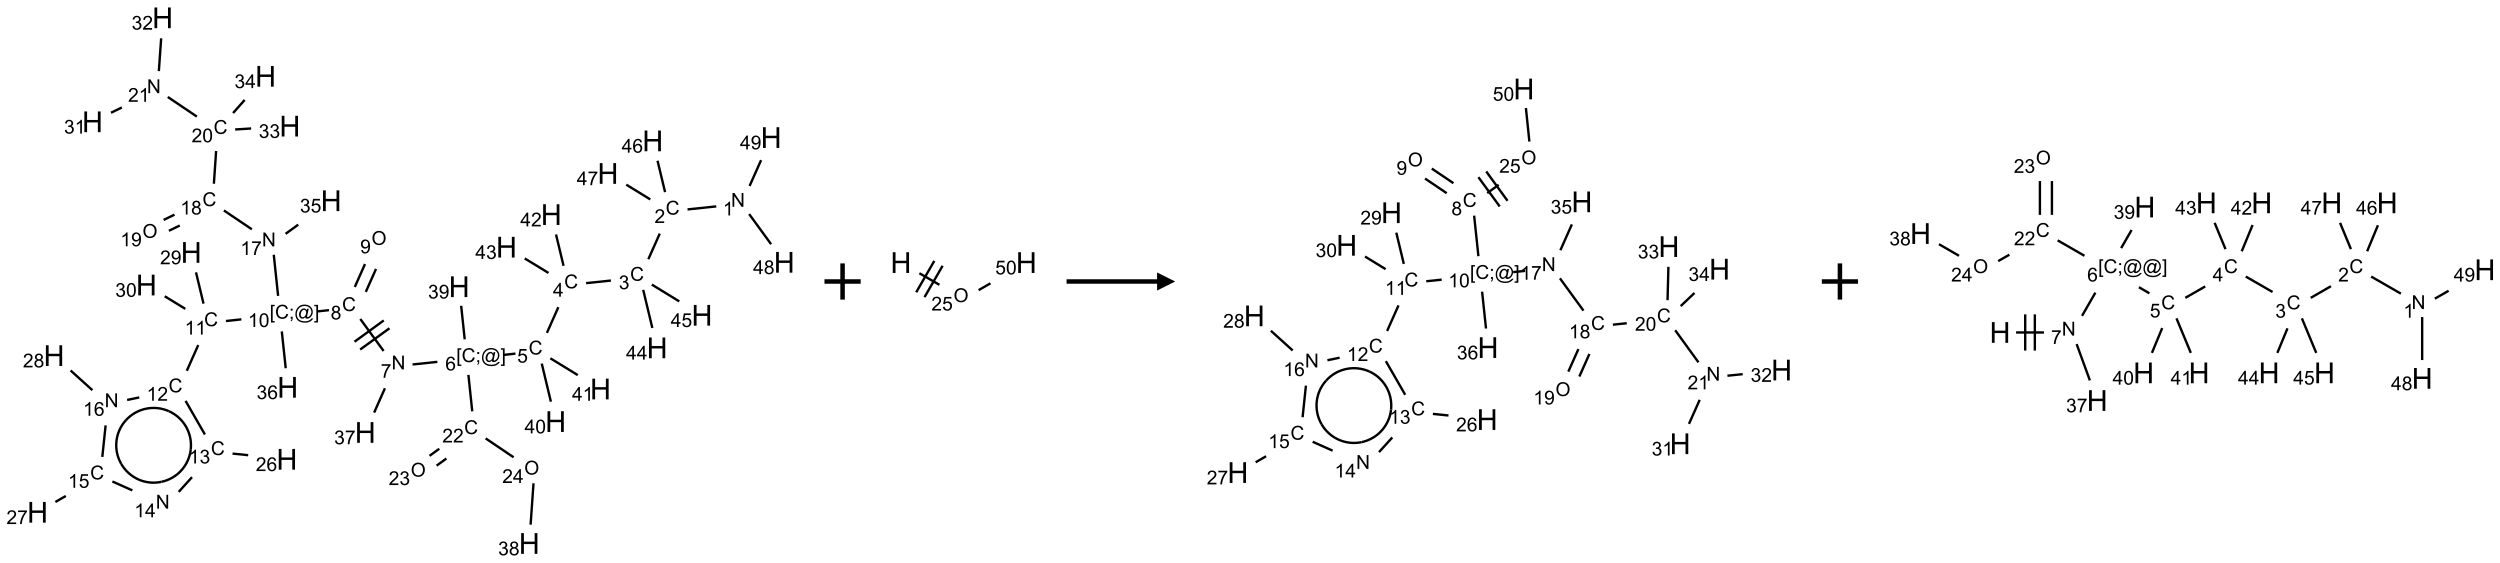 <?xml version="1.0" encoding="UTF-8"?>
<svg xmlns="http://www.w3.org/2000/svg" xmlns:xlink="http://www.w3.org/1999/xlink" width="1381" height="311" viewBox="0 0 1381 311">
<defs>
<g>
<g id="glyph-0-0">
<path d="M 1.332 0 L 1.332 -6.668 L 6.668 -6.668 L 6.668 0 Z M 1.5 -0.168 L 6.5 -0.168 L 6.5 -6.5 L 1.5 -6.5 Z M 1.5 -0.168 "/>
</g>
<g id="glyph-0-1">
<path d="M 0.812 0 L 0.812 -7.637 L 1.848 -7.637 L 5.859 -1.641 L 5.859 -7.637 L 6.828 -7.637 L 6.828 0 L 5.793 0 L 1.781 -6 L 1.781 0 Z M 0.812 0 "/>
</g>
<g id="glyph-0-2">
<path d="M 3.973 0 L 3.035 0 L 3.035 -5.973 C 2.809 -5.758 2.516 -5.543 2.148 -5.328 C 1.781 -5.113 1.453 -4.953 1.16 -4.844 L 1.16 -5.75 C 1.684 -5.996 2.145 -6.297 2.535 -6.645 C 2.93 -6.996 3.207 -7.336 3.371 -7.668 L 3.973 -7.668 Z M 3.973 0 "/>
</g>
<g id="glyph-0-3">
<path d="M 6.27 -2.676 L 7.281 -2.422 C 7.07 -1.594 6.688 -0.961 6.137 -0.523 C 5.586 -0.086 4.914 0.129 4.121 0.129 C 3.297 0.129 2.629 -0.039 2.113 -0.371 C 1.598 -0.707 1.203 -1.191 0.934 -1.828 C 0.664 -2.465 0.531 -3.145 0.531 -3.875 C 0.531 -4.672 0.684 -5.363 0.988 -5.957 C 1.293 -6.547 1.723 -6.996 2.285 -7.305 C 2.844 -7.613 3.461 -7.766 4.137 -7.766 C 4.898 -7.766 5.543 -7.57 6.062 -7.184 C 6.582 -6.793 6.945 -6.246 7.152 -5.543 L 6.156 -5.309 C 5.98 -5.863 5.723 -6.266 5.387 -6.52 C 5.051 -6.773 4.625 -6.902 4.113 -6.902 C 3.527 -6.902 3.039 -6.762 2.645 -6.48 C 2.25 -6.199 1.973 -5.82 1.812 -5.348 C 1.652 -4.871 1.574 -4.383 1.574 -3.879 C 1.574 -3.23 1.668 -2.664 1.855 -2.18 C 2.047 -1.695 2.34 -1.332 2.738 -1.094 C 3.137 -0.855 3.57 -0.734 4.035 -0.734 C 4.602 -0.734 5.082 -0.898 5.473 -1.223 C 5.867 -1.551 6.133 -2.035 6.27 -2.676 Z M 6.27 -2.676 "/>
</g>
<g id="glyph-0-4">
<path d="M 5.371 -0.902 L 5.371 0 L 0.324 0 C 0.316 -0.227 0.352 -0.441 0.434 -0.652 C 0.562 -0.996 0.766 -1.332 1.051 -1.668 C 1.332 -2 1.742 -2.387 2.277 -2.824 C 3.105 -3.504 3.668 -4.043 3.957 -4.441 C 4.25 -4.84 4.395 -5.215 4.395 -5.566 C 4.395 -5.938 4.262 -6.254 3.996 -6.508 C 3.73 -6.762 3.387 -6.891 2.957 -6.891 C 2.508 -6.891 2.145 -6.754 1.875 -6.484 C 1.605 -6.215 1.469 -5.84 1.465 -5.359 L 0.5 -5.457 C 0.566 -6.176 0.812 -6.727 1.246 -7.102 C 1.676 -7.477 2.254 -7.668 2.98 -7.668 C 3.711 -7.668 4.293 -7.465 4.719 -7.059 C 5.145 -6.652 5.359 -6.148 5.359 -5.547 C 5.359 -5.242 5.297 -4.941 5.172 -4.645 C 5.047 -4.352 4.84 -4.039 4.551 -3.715 C 4.262 -3.387 3.777 -2.938 3.105 -2.371 C 2.543 -1.898 2.18 -1.578 2.02 -1.41 C 1.859 -1.242 1.73 -1.07 1.625 -0.902 Z M 5.371 -0.902 "/>
</g>
<g id="glyph-0-5">
<path d="M 0.449 -2.016 L 1.387 -2.141 C 1.492 -1.609 1.676 -1.227 1.934 -0.992 C 2.191 -0.758 2.508 -0.641 2.879 -0.641 C 3.32 -0.641 3.695 -0.793 3.996 -1.098 C 4.301 -1.402 4.453 -1.781 4.453 -2.234 C 4.453 -2.664 4.312 -3.02 4.031 -3.301 C 3.75 -3.578 3.391 -3.719 2.957 -3.719 C 2.781 -3.719 2.562 -3.684 2.297 -3.613 L 2.402 -4.438 C 2.465 -4.43 2.516 -4.426 2.551 -4.426 C 2.949 -4.426 3.312 -4.531 3.629 -4.738 C 3.949 -4.949 4.109 -5.27 4.109 -5.703 C 4.109 -6.047 3.992 -6.332 3.762 -6.559 C 3.527 -6.785 3.227 -6.895 2.859 -6.895 C 2.496 -6.895 2.191 -6.781 1.949 -6.551 C 1.707 -6.324 1.547 -5.98 1.48 -5.52 L 0.543 -5.688 C 0.656 -6.316 0.918 -6.805 1.324 -7.148 C 1.73 -7.492 2.234 -7.668 2.84 -7.668 C 3.254 -7.668 3.641 -7.578 3.988 -7.398 C 4.34 -7.219 4.609 -6.977 4.793 -6.668 C 4.98 -6.359 5.074 -6.031 5.074 -5.684 C 5.074 -5.352 4.984 -5.051 4.809 -4.781 C 4.629 -4.512 4.367 -4.297 4.02 -4.137 C 4.473 -4.031 4.824 -3.816 5.074 -3.488 C 5.324 -3.16 5.449 -2.75 5.449 -2.254 C 5.449 -1.59 5.203 -1.023 4.719 -0.559 C 4.234 -0.098 3.617 0.137 2.875 0.137 C 2.203 0.137 1.648 -0.062 1.207 -0.465 C 0.762 -0.863 0.512 -1.379 0.449 -2.016 Z M 0.449 -2.016 "/>
</g>
<g id="glyph-0-6">
<path d="M 3.449 0 L 3.449 -1.828 L 0.137 -1.828 L 0.137 -2.688 L 3.621 -7.637 L 4.387 -7.637 L 4.387 -2.688 L 5.418 -2.688 L 5.418 -1.828 L 4.387 -1.828 L 4.387 0 Z M 3.449 -2.688 L 3.449 -6.129 L 1.059 -2.688 Z M 3.449 -2.688 "/>
</g>
<g id="glyph-0-7">
<path d="M 0.441 -2 L 1.426 -2.082 C 1.5 -1.605 1.668 -1.242 1.934 -1.004 C 2.199 -0.762 2.52 -0.641 2.895 -0.641 C 3.348 -0.641 3.73 -0.812 4.043 -1.152 C 4.355 -1.492 4.512 -1.941 4.512 -2.504 C 4.512 -3.039 4.359 -3.461 4.059 -3.77 C 3.758 -4.078 3.367 -4.234 2.879 -4.234 C 2.578 -4.234 2.305 -4.164 2.062 -4.027 C 1.82 -3.891 1.629 -3.715 1.488 -3.496 L 0.609 -3.609 L 1.348 -7.531 L 5.145 -7.531 L 5.145 -6.637 L 2.098 -6.637 L 1.688 -4.582 C 2.145 -4.902 2.625 -5.062 3.129 -5.062 C 3.797 -5.062 4.359 -4.832 4.816 -4.371 C 5.277 -3.91 5.504 -3.312 5.504 -2.59 C 5.504 -1.898 5.305 -1.301 4.902 -0.797 C 4.41 -0.18 3.742 0.129 2.895 0.129 C 2.199 0.129 1.633 -0.062 1.195 -0.453 C 0.758 -0.844 0.504 -1.359 0.441 -2 Z M 0.441 -2 "/>
</g>
<g id="glyph-0-8">
<path d="M 0.723 2.121 L 0.723 -7.637 L 2.793 -7.637 L 2.793 -6.859 L 1.66 -6.859 L 1.66 1.344 L 2.793 1.344 L 2.793 2.121 Z M 0.723 2.121 "/>
</g>
<g id="glyph-0-9">
<path d="M 0.949 -4.465 L 0.949 -5.531 L 2.016 -5.531 L 2.016 -4.465 Z M 0.949 0 L 0.949 -1.066 L 2.016 -1.066 L 2.016 0 C 2.016 0.391 1.945 0.711 1.809 0.949 C 1.668 1.191 1.449 1.379 1.145 1.512 L 0.887 1.109 C 1.082 1.023 1.23 0.895 1.324 0.727 C 1.418 0.559 1.469 0.316 1.48 0 Z M 0.949 0 "/>
</g>
<g id="glyph-0-10">
<path d="M 6.047 -0.848 C 5.82 -0.59 5.57 -0.379 5.289 -0.223 C 5.008 -0.062 4.73 0.016 4.449 0.016 C 4.141 0.016 3.84 -0.074 3.547 -0.254 C 3.254 -0.434 3.02 -0.715 2.836 -1.09 C 2.652 -1.465 2.562 -1.875 2.562 -2.324 C 2.562 -2.875 2.703 -3.43 2.988 -3.98 C 3.27 -4.535 3.621 -4.953 4.043 -5.23 C 4.461 -5.508 4.871 -5.645 5.266 -5.645 C 5.566 -5.645 5.855 -5.566 6.129 -5.41 C 6.402 -5.25 6.641 -5.012 6.84 -4.688 L 7.016 -5.496 L 7.949 -5.496 L 7.199 -2 C 7.094 -1.516 7.043 -1.246 7.043 -1.191 C 7.043 -1.098 7.078 -1.02 7.148 -0.949 C 7.219 -0.883 7.305 -0.848 7.406 -0.848 C 7.59 -0.848 7.832 -0.953 8.129 -1.168 C 8.527 -1.445 8.84 -1.816 9.07 -2.285 C 9.301 -2.75 9.418 -3.234 9.418 -3.73 C 9.418 -4.309 9.27 -4.852 8.973 -5.355 C 8.676 -5.859 8.23 -6.262 7.645 -6.562 C 7.055 -6.863 6.406 -7.016 5.691 -7.016 C 4.879 -7.016 4.137 -6.824 3.465 -6.445 C 2.793 -6.066 2.273 -5.52 1.902 -4.809 C 1.535 -4.098 1.348 -3.34 1.348 -2.527 C 1.348 -1.676 1.535 -0.941 1.902 -0.328 C 2.273 0.285 2.809 0.742 3.508 1.035 C 4.207 1.328 4.984 1.473 5.832 1.473 C 6.742 1.473 7.504 1.32 8.121 1.016 C 8.734 0.711 9.195 0.34 9.5 -0.098 L 10.441 -0.098 C 10.266 0.266 9.961 0.637 9.531 1.016 C 9.102 1.395 8.59 1.695 7.996 1.914 C 7.402 2.133 6.688 2.246 5.848 2.246 C 5.078 2.246 4.367 2.145 3.715 1.949 C 3.066 1.75 2.512 1.453 2.051 1.055 C 1.594 0.656 1.25 0.199 1.016 -0.316 C 0.723 -0.973 0.578 -1.684 0.578 -2.441 C 0.578 -3.289 0.75 -4.098 1.098 -4.863 C 1.523 -5.805 2.125 -6.527 2.902 -7.027 C 3.684 -7.527 4.629 -7.777 5.738 -7.777 C 6.602 -7.777 7.375 -7.602 8.059 -7.246 C 8.746 -6.895 9.285 -6.371 9.684 -5.672 C 10.02 -5.07 10.188 -4.418 10.188 -3.715 C 10.188 -2.707 9.832 -1.812 9.125 -1.031 C 8.492 -0.328 7.801 0.02 7.051 0.02 C 6.812 0.02 6.617 -0.016 6.473 -0.09 C 6.324 -0.16 6.215 -0.266 6.145 -0.402 C 6.102 -0.488 6.066 -0.637 6.047 -0.848 Z M 3.527 -2.262 C 3.527 -1.785 3.641 -1.414 3.863 -1.152 C 4.09 -0.887 4.348 -0.754 4.641 -0.754 C 4.836 -0.754 5.039 -0.812 5.254 -0.93 C 5.469 -1.047 5.676 -1.219 5.871 -1.449 C 6.066 -1.676 6.23 -1.969 6.355 -2.32 C 6.48 -2.672 6.543 -3.027 6.543 -3.379 C 6.543 -3.852 6.426 -4.219 6.191 -4.48 C 5.957 -4.738 5.672 -4.871 5.332 -4.871 C 5.109 -4.871 4.902 -4.812 4.707 -4.699 C 4.512 -4.586 4.32 -4.406 4.137 -4.156 C 3.953 -3.906 3.805 -3.602 3.691 -3.246 C 3.582 -2.887 3.527 -2.559 3.527 -2.262 Z M 3.527 -2.262 "/>
</g>
<g id="glyph-0-11">
<path d="M 2.27 2.121 L 0.203 2.121 L 0.203 1.344 L 1.332 1.344 L 1.332 -6.859 L 0.203 -6.859 L 0.203 -7.637 L 2.27 -7.637 Z M 2.27 2.121 "/>
</g>
<g id="glyph-0-12">
<path d="M 5.309 -5.766 L 4.375 -5.691 C 4.293 -6.059 4.172 -6.328 4.02 -6.496 C 3.766 -6.762 3.453 -6.895 3.082 -6.895 C 2.785 -6.895 2.523 -6.812 2.297 -6.645 C 2 -6.43 1.77 -6.117 1.598 -5.703 C 1.43 -5.289 1.34 -4.703 1.332 -3.938 C 1.559 -4.281 1.836 -4.535 2.16 -4.703 C 2.488 -4.871 2.828 -4.953 3.188 -4.953 C 3.812 -4.953 4.344 -4.723 4.785 -4.262 C 5.223 -3.801 5.441 -3.207 5.441 -2.48 C 5.441 -2 5.34 -1.555 5.133 -1.145 C 4.926 -0.73 4.641 -0.418 4.281 -0.199 C 3.922 0.02 3.512 0.129 3.051 0.129 C 2.27 0.129 1.633 -0.156 1.141 -0.73 C 0.648 -1.305 0.402 -2.254 0.402 -3.574 C 0.402 -5.051 0.672 -6.121 1.219 -6.793 C 1.695 -7.375 2.336 -7.668 3.141 -7.668 C 3.742 -7.668 4.234 -7.5 4.617 -7.16 C 5 -6.824 5.23 -6.359 5.309 -5.766 Z M 1.48 -2.473 C 1.48 -2.152 1.547 -1.844 1.684 -1.547 C 1.82 -1.25 2.016 -1.027 2.262 -0.871 C 2.508 -0.719 2.766 -0.641 3.035 -0.641 C 3.434 -0.641 3.773 -0.801 4.059 -1.121 C 4.344 -1.441 4.484 -1.875 4.484 -2.422 C 4.484 -2.949 4.344 -3.367 4.062 -3.668 C 3.781 -3.973 3.426 -4.125 3 -4.125 C 2.578 -4.125 2.219 -3.973 1.922 -3.668 C 1.625 -3.363 1.48 -2.969 1.48 -2.473 Z M 1.48 -2.473 "/>
</g>
<g id="glyph-0-13">
<path d="M 0.504 -6.637 L 0.504 -7.535 L 5.449 -7.535 L 5.449 -6.809 C 4.961 -6.289 4.48 -5.602 4.004 -4.746 C 3.527 -3.887 3.156 -3.004 2.895 -2.098 C 2.707 -1.461 2.59 -0.762 2.535 0 L 1.574 0 C 1.582 -0.602 1.703 -1.328 1.926 -2.176 C 2.152 -3.027 2.477 -3.848 2.898 -4.637 C 3.32 -5.426 3.77 -6.094 4.246 -6.637 Z M 0.504 -6.637 "/>
</g>
<g id="glyph-0-14">
<path d="M 1.887 -4.141 C 1.496 -4.281 1.207 -4.484 1.02 -4.75 C 0.832 -5.016 0.738 -5.328 0.738 -5.699 C 0.738 -6.254 0.938 -6.719 1.34 -7.098 C 1.738 -7.477 2.27 -7.668 2.934 -7.668 C 3.598 -7.668 4.137 -7.473 4.543 -7.086 C 4.949 -6.699 5.152 -6.227 5.152 -5.672 C 5.152 -5.316 5.059 -5.008 4.871 -4.746 C 4.688 -4.484 4.406 -4.281 4.027 -4.141 C 4.496 -3.988 4.852 -3.742 5.098 -3.402 C 5.34 -3.062 5.465 -2.656 5.465 -2.184 C 5.465 -1.531 5.234 -0.98 4.77 -0.535 C 4.309 -0.09 3.703 0.129 2.949 0.129 C 2.195 0.129 1.586 -0.094 1.125 -0.539 C 0.664 -0.984 0.434 -1.543 0.434 -2.207 C 0.434 -2.703 0.559 -3.121 0.809 -3.457 C 1.062 -3.793 1.422 -4.02 1.887 -4.141 Z M 1.699 -5.73 C 1.699 -5.367 1.812 -5.074 2.047 -4.844 C 2.281 -4.613 2.582 -4.5 2.953 -4.5 C 3.312 -4.5 3.609 -4.613 3.84 -4.84 C 4.07 -5.066 4.188 -5.348 4.188 -5.676 C 4.188 -6.02 4.07 -6.309 3.832 -6.543 C 3.594 -6.777 3.297 -6.895 2.941 -6.895 C 2.586 -6.895 2.289 -6.781 2.051 -6.551 C 1.816 -6.324 1.699 -6.047 1.699 -5.73 Z M 1.395 -2.203 C 1.395 -1.938 1.461 -1.676 1.586 -1.426 C 1.711 -1.176 1.902 -0.984 2.152 -0.848 C 2.402 -0.711 2.672 -0.641 2.957 -0.641 C 3.406 -0.641 3.777 -0.785 4.066 -1.074 C 4.359 -1.363 4.504 -1.727 4.504 -2.172 C 4.504 -2.625 4.355 -2.996 4.055 -3.293 C 3.754 -3.586 3.379 -3.734 2.926 -3.734 C 2.484 -3.734 2.121 -3.59 1.832 -3.297 C 1.543 -3.004 1.395 -2.641 1.395 -2.203 Z M 1.395 -2.203 "/>
</g>
<g id="glyph-0-15">
<path d="M 0.516 -3.719 C 0.516 -4.984 0.855 -5.977 1.535 -6.695 C 2.215 -7.414 3.094 -7.77 4.172 -7.77 C 4.875 -7.77 5.512 -7.602 6.078 -7.266 C 6.645 -6.93 7.074 -6.461 7.371 -5.855 C 7.668 -5.254 7.816 -4.57 7.816 -3.809 C 7.816 -3.035 7.66 -2.34 7.348 -1.73 C 7.035 -1.117 6.594 -0.656 6.02 -0.34 C 5.449 -0.027 4.828 0.129 4.168 0.129 C 3.449 0.129 2.805 -0.043 2.238 -0.391 C 1.672 -0.738 1.246 -1.211 0.953 -1.812 C 0.66 -2.414 0.516 -3.047 0.516 -3.719 Z M 1.559 -3.703 C 1.559 -2.781 1.805 -2.059 2.301 -1.527 C 2.793 -1 3.414 -0.734 4.16 -0.734 C 4.922 -0.734 5.547 -1 6.039 -1.535 C 6.531 -2.07 6.777 -2.828 6.777 -3.812 C 6.777 -4.434 6.672 -4.977 6.461 -5.441 C 6.25 -5.902 5.945 -6.262 5.539 -6.52 C 5.133 -6.773 4.68 -6.902 4.176 -6.902 C 3.461 -6.902 2.848 -6.656 2.332 -6.164 C 1.816 -5.672 1.559 -4.852 1.559 -3.703 Z M 1.559 -3.703 "/>
</g>
<g id="glyph-0-16">
<path d="M 0.582 -1.766 L 1.484 -1.848 C 1.562 -1.426 1.707 -1.117 1.922 -0.926 C 2.137 -0.734 2.414 -0.641 2.75 -0.641 C 3.039 -0.641 3.289 -0.707 3.508 -0.84 C 3.727 -0.973 3.902 -1.148 4.043 -1.367 C 4.18 -1.586 4.297 -1.887 4.391 -2.262 C 4.484 -2.637 4.531 -3.016 4.531 -3.406 C 4.531 -3.449 4.531 -3.512 4.527 -3.594 C 4.34 -3.297 4.082 -3.055 3.758 -2.867 C 3.434 -2.68 3.082 -2.59 2.703 -2.59 C 2.07 -2.59 1.535 -2.816 1.098 -3.277 C 0.66 -3.734 0.441 -4.34 0.441 -5.09 C 0.441 -5.863 0.672 -6.484 1.129 -6.957 C 1.586 -7.43 2.156 -7.668 2.844 -7.668 C 3.34 -7.668 3.793 -7.531 4.207 -7.266 C 4.617 -7 4.93 -6.617 5.145 -6.121 C 5.355 -5.629 5.465 -4.91 5.465 -3.973 C 5.465 -2.996 5.359 -2.223 5.145 -1.645 C 4.934 -1.066 4.617 -0.625 4.199 -0.324 C 3.781 -0.02 3.293 0.129 2.73 0.129 C 2.133 0.129 1.645 -0.035 1.266 -0.367 C 0.887 -0.699 0.66 -1.164 0.582 -1.766 Z M 4.422 -5.137 C 4.422 -5.676 4.277 -6.102 3.992 -6.418 C 3.707 -6.734 3.359 -6.891 2.957 -6.891 C 2.543 -6.891 2.18 -6.719 1.871 -6.379 C 1.562 -6.039 1.406 -5.598 1.406 -5.059 C 1.406 -4.57 1.555 -4.176 1.848 -3.871 C 2.141 -3.566 2.5 -3.418 2.934 -3.418 C 3.367 -3.418 3.723 -3.57 4.004 -3.871 C 4.281 -4.176 4.422 -4.598 4.422 -5.137 Z M 4.422 -5.137 "/>
</g>
<g id="glyph-0-17">
<path d="M 0.441 -3.766 C 0.441 -4.668 0.535 -5.395 0.723 -5.945 C 0.906 -6.496 1.184 -6.922 1.551 -7.219 C 1.918 -7.516 2.375 -7.668 2.934 -7.668 C 3.344 -7.668 3.703 -7.586 4.012 -7.418 C 4.32 -7.254 4.574 -7.016 4.777 -6.707 C 4.977 -6.395 5.137 -6.016 5.25 -5.57 C 5.363 -5.125 5.422 -4.523 5.422 -3.766 C 5.422 -2.871 5.328 -2.148 5.145 -1.598 C 4.961 -1.047 4.688 -0.621 4.32 -0.32 C 3.953 -0.02 3.492 0.129 2.934 0.129 C 2.195 0.129 1.617 -0.133 1.199 -0.66 C 0.695 -1.297 0.441 -2.332 0.441 -3.766 Z M 1.406 -3.766 C 1.406 -2.512 1.555 -1.68 1.848 -1.262 C 2.141 -0.848 2.5 -0.641 2.934 -0.641 C 3.363 -0.641 3.727 -0.848 4.02 -1.266 C 4.312 -1.684 4.457 -2.516 4.457 -3.766 C 4.457 -5.023 4.312 -5.859 4.02 -6.27 C 3.727 -6.684 3.359 -6.891 2.922 -6.891 C 2.492 -6.891 2.148 -6.707 1.891 -6.344 C 1.566 -5.879 1.406 -5.02 1.406 -3.766 Z M 1.406 -3.766 "/>
</g>
<g id="glyph-1-0">
<path d="M 2 0 L 2 -10 L 10 -10 L 10 0 Z M 2.25 -0.25 L 9.75 -0.25 L 9.75 -9.75 L 2.25 -9.75 Z M 2.25 -0.25 "/>
</g>
<g id="glyph-1-1">
<path d="M 1.281 0 L 1.281 -11.453 L 2.797 -11.453 L 2.797 -6.75 L 8.75 -6.75 L 8.75 -11.453 L 10.266 -11.453 L 10.266 0 L 8.75 0 L 8.75 -5.398 L 2.797 -5.398 L 2.797 0 Z M 1.281 0 "/>
</g>
</g>
</defs>
<path fill="none" stroke-width="0.033" stroke-linecap="butt" stroke-linejoin="miter" stroke="rgb(0%, 0%, 0%)" stroke-opacity="1" stroke-miterlimit="10" d="M 9.373 2.604 L 8.976 2.646 " transform="matrix(40, 0, 0, 40, 20.748, 9.85)"/>
<path fill="none" stroke-width="0.033" stroke-linecap="butt" stroke-linejoin="miter" stroke="rgb(0%, 0%, 0%)" stroke-opacity="1" stroke-miterlimit="10" d="M 8.593 2.979 L 8.435 3.333 " transform="matrix(40, 0, 0, 40, 20.748, 9.85)"/>
<path fill="none" stroke-width="0.033" stroke-linecap="butt" stroke-linejoin="miter" stroke="rgb(0%, 0%, 0%)" stroke-opacity="1" stroke-miterlimit="10" d="M 7.918 3.628 L 7.575 3.664 " transform="matrix(40, 0, 0, 40, 20.748, 9.85)"/>
<path fill="none" stroke-width="0.033" stroke-linecap="butt" stroke-linejoin="miter" stroke="rgb(0%, 0%, 0%)" stroke-opacity="1" stroke-miterlimit="10" d="M 7.192 3.996 L 7.034 4.351 " transform="matrix(40, 0, 0, 40, 20.748, 9.85)"/>
<path fill="none" stroke-width="0.033" stroke-linecap="butt" stroke-linejoin="miter" stroke="rgb(0%, 0%, 0%)" stroke-opacity="1" stroke-miterlimit="10" d="M 6.6 4.637 L 6.435 4.655 " transform="matrix(40, 0, 0, 40, 20.748, 9.85)"/>
<path fill="none" stroke-width="0.033" stroke-linecap="butt" stroke-linejoin="miter" stroke="rgb(0%, 0%, 0%)" stroke-opacity="1" stroke-miterlimit="10" d="M 5.521 4.751 L 5.179 4.787 " transform="matrix(40, 0, 0, 40, 20.748, 9.85)"/>
<path fill="none" stroke-width="0.033" stroke-linecap="butt" stroke-linejoin="miter" stroke="rgb(0%, 0%, 0%)" stroke-opacity="1" stroke-miterlimit="10" d="M 4.779 4.601 L 4.457 4.159 " transform="matrix(40, 0, 0, 40, 20.748, 9.85)"/>
<path fill="none" stroke-width="0.033" stroke-linecap="butt" stroke-linejoin="miter" stroke="rgb(0%, 0%, 0%)" stroke-opacity="1" stroke-miterlimit="10" d="M 4.781 4.179 L 4.377 4.473 " transform="matrix(40, 0, 0, 40, 20.748, 9.85)"/>
<path fill="none" stroke-width="0.033" stroke-linecap="butt" stroke-linejoin="miter" stroke="rgb(0%, 0%, 0%)" stroke-opacity="1" stroke-miterlimit="10" d="M 4.86 4.287 L 4.455 4.581 " transform="matrix(40, 0, 0, 40, 20.748, 9.85)"/>
<path fill="none" stroke-width="0.033" stroke-linecap="butt" stroke-linejoin="miter" stroke="rgb(0%, 0%, 0%)" stroke-opacity="1" stroke-miterlimit="10" d="M 4.533 3.785 L 4.674 3.468 " transform="matrix(40, 0, 0, 40, 20.748, 9.85)"/>
<path fill="none" stroke-width="0.033" stroke-linecap="butt" stroke-linejoin="miter" stroke="rgb(0%, 0%, 0%)" stroke-opacity="1" stroke-miterlimit="10" d="M 4.381 3.717 L 4.522 3.4 " transform="matrix(40, 0, 0, 40, 20.748, 9.85)"/>
<path fill="none" stroke-width="0.033" stroke-linecap="butt" stroke-linejoin="miter" stroke="rgb(0%, 0%, 0%)" stroke-opacity="1" stroke-miterlimit="10" d="M 4.024 4.037 L 3.858 4.055 " transform="matrix(40, 0, 0, 40, 20.748, 9.85)"/>
<path fill="none" stroke-width="0.033" stroke-linecap="butt" stroke-linejoin="miter" stroke="rgb(0%, 0%, 0%)" stroke-opacity="1" stroke-miterlimit="10" d="M 2.815 4.164 L 2.602 4.187 " transform="matrix(40, 0, 0, 40, 20.748, 9.85)"/>
<path fill="none" stroke-width="0.033" stroke-linecap="butt" stroke-linejoin="miter" stroke="rgb(0%, 0%, 0%)" stroke-opacity="1" stroke-miterlimit="10" d="M 2.219 4.519 L 2.061 4.874 " transform="matrix(40, 0, 0, 40, 20.748, 9.85)"/>
<path fill="none" stroke-width="0.033" stroke-linecap="butt" stroke-linejoin="miter" stroke="rgb(0%, 0%, 0%)" stroke-opacity="1" stroke-miterlimit="10" d="M 2.044 5.29 L 2.311 5.754 " transform="matrix(40, 0, 0, 40, 20.748, 9.85)"/>
<path fill="none" stroke-width="0.033" stroke-linecap="butt" stroke-linejoin="miter" stroke="rgb(0%, 0%, 0%)" stroke-opacity="1" stroke-miterlimit="10" d="M 2.693 6.018 L 2.909 6.04 " transform="matrix(40, 0, 0, 40, 20.748, 9.85)"/>
<path fill="none" stroke-width="0.033" stroke-linecap="butt" stroke-linejoin="miter" stroke="rgb(0%, 0%, 0%)" stroke-opacity="1" stroke-miterlimit="10" d="M 2.133 6.343 L 1.949 6.547 " transform="matrix(40, 0, 0, 40, 20.748, 9.85)"/>
<path fill="none" stroke-width="0.033" stroke-linecap="butt" stroke-linejoin="miter" stroke="rgb(0%, 0%, 0%)" stroke-opacity="1" stroke-miterlimit="10" d="M 1.309 6.526 L 1.033 6.403 " transform="matrix(40, 0, 0, 40, 20.748, 9.85)"/>
<path fill="none" stroke-width="0.033" stroke-linecap="butt" stroke-linejoin="miter" stroke="rgb(0%, 0%, 0%)" stroke-opacity="1" stroke-miterlimit="10" d="M 0.39 6.603 L 0.246 6.686 " transform="matrix(40, 0, 0, 40, 20.748, 9.85)"/>
<path fill="none" stroke-width="0.033" stroke-linecap="butt" stroke-linejoin="miter" stroke="rgb(0%, 0%, 0%)" stroke-opacity="1" stroke-miterlimit="10" d="M 0.894 6.064 L 0.94 5.628 " transform="matrix(40, 0, 0, 40, 20.748, 9.85)"/>
<path fill="none" stroke-width="0.033" stroke-linecap="butt" stroke-linejoin="miter" stroke="rgb(0%, 0%, 0%)" stroke-opacity="1" stroke-miterlimit="10" d="M 1.237 5.277 L 1.405 5.242 " transform="matrix(40, 0, 0, 40, 20.748, 9.85)"/>
<path fill="none" stroke-width="0.033" stroke-linecap="butt" stroke-linejoin="miter" stroke="rgb(0%, 0%, 0%)" stroke-opacity="1" stroke-miterlimit="10" d="M 0.757 5.142 L 0.456 4.87 " transform="matrix(40, 0, 0, 40, 20.748, 9.85)"/>
<path fill="none" stroke-width="0.033" stroke-linecap="butt" stroke-linejoin="miter" stroke="rgb(0%, 0%, 0%)" stroke-opacity="1" stroke-miterlimit="10" d="M 2.292 3.947 L 2.188 3.515 " transform="matrix(40, 0, 0, 40, 20.748, 9.85)"/>
<path fill="none" stroke-width="0.033" stroke-linecap="butt" stroke-linejoin="miter" stroke="rgb(0%, 0%, 0%)" stroke-opacity="1" stroke-miterlimit="10" d="M 2.04 4.019 L 1.756 3.845 " transform="matrix(40, 0, 0, 40, 20.748, 9.85)"/>
<path fill="none" stroke-width="0.033" stroke-linecap="butt" stroke-linejoin="miter" stroke="rgb(0%, 0%, 0%)" stroke-opacity="1" stroke-miterlimit="10" d="M 3.322 3.84 L 3.262 3.272 " transform="matrix(40, 0, 0, 40, 20.748, 9.85)"/>
<path fill="none" stroke-width="0.033" stroke-linecap="butt" stroke-linejoin="miter" stroke="rgb(0%, 0%, 0%)" stroke-opacity="1" stroke-miterlimit="10" d="M 2.959 2.92 L 2.573 2.66 " transform="matrix(40, 0, 0, 40, 20.748, 9.85)"/>
<path fill="none" stroke-width="0.033" stroke-linecap="butt" stroke-linejoin="miter" stroke="rgb(0%, 0%, 0%)" stroke-opacity="1" stroke-miterlimit="10" d="M 1.891 2.718 L 1.741 2.791 " transform="matrix(40, 0, 0, 40, 20.748, 9.85)"/>
<path fill="none" stroke-width="0.033" stroke-linecap="butt" stroke-linejoin="miter" stroke="rgb(0%, 0%, 0%)" stroke-opacity="1" stroke-miterlimit="10" d="M 1.964 2.868 L 1.814 2.941 " transform="matrix(40, 0, 0, 40, 20.748, 9.85)"/>
<path fill="none" stroke-width="0.033" stroke-linecap="butt" stroke-linejoin="miter" stroke="rgb(0%, 0%, 0%)" stroke-opacity="1" stroke-miterlimit="10" d="M 2.435 2.291 L 2.466 1.839 " transform="matrix(40, 0, 0, 40, 20.748, 9.85)"/>
<path fill="none" stroke-width="0.033" stroke-linecap="butt" stroke-linejoin="miter" stroke="rgb(0%, 0%, 0%)" stroke-opacity="1" stroke-miterlimit="10" d="M 2.2 1.364 L 1.798 1.093 " transform="matrix(40, 0, 0, 40, 20.748, 9.85)"/>
<path fill="none" stroke-width="0.033" stroke-linecap="butt" stroke-linejoin="miter" stroke="rgb(0%, 0%, 0%)" stroke-opacity="1" stroke-miterlimit="10" d="M 1.164 1.238 L 1.014 1.311 " transform="matrix(40, 0, 0, 40, 20.748, 9.85)"/>
<path fill="none" stroke-width="0.033" stroke-linecap="butt" stroke-linejoin="miter" stroke="rgb(0%, 0%, 0%)" stroke-opacity="1" stroke-miterlimit="10" d="M 1.675 0.736 L 1.707 0.283 " transform="matrix(40, 0, 0, 40, 20.748, 9.85)"/>
<path fill="none" stroke-width="0.033" stroke-linecap="butt" stroke-linejoin="miter" stroke="rgb(0%, 0%, 0%)" stroke-opacity="1" stroke-miterlimit="10" d="M 2.729 1.542 L 2.949 1.528 " transform="matrix(40, 0, 0, 40, 20.748, 9.85)"/>
<path fill="none" stroke-width="0.033" stroke-linecap="butt" stroke-linejoin="miter" stroke="rgb(0%, 0%, 0%)" stroke-opacity="1" stroke-miterlimit="10" d="M 2.7 1.315 L 2.86 1.134 " transform="matrix(40, 0, 0, 40, 20.748, 9.85)"/>
<path fill="none" stroke-width="0.033" stroke-linecap="butt" stroke-linejoin="miter" stroke="rgb(0%, 0%, 0%)" stroke-opacity="1" stroke-miterlimit="10" d="M 3.425 2.983 L 3.6 2.856 " transform="matrix(40, 0, 0, 40, 20.748, 9.85)"/>
<path fill="none" stroke-width="0.033" stroke-linecap="butt" stroke-linejoin="miter" stroke="rgb(0%, 0%, 0%)" stroke-opacity="1" stroke-miterlimit="10" d="M 3.373 4.331 L 3.427 4.839 " transform="matrix(40, 0, 0, 40, 20.748, 9.85)"/>
<path fill="none" stroke-width="0.033" stroke-linecap="butt" stroke-linejoin="miter" stroke="rgb(0%, 0%, 0%)" stroke-opacity="1" stroke-miterlimit="10" d="M 4.797 5.116 L 4.648 5.452 " transform="matrix(40, 0, 0, 40, 20.748, 9.85)"/>
<path fill="none" stroke-width="0.033" stroke-linecap="butt" stroke-linejoin="miter" stroke="rgb(0%, 0%, 0%)" stroke-opacity="1" stroke-miterlimit="10" d="M 5.95 4.931 L 6.003 5.434 " transform="matrix(40, 0, 0, 40, 20.748, 9.85)"/>
<path fill="none" stroke-width="0.033" stroke-linecap="butt" stroke-linejoin="miter" stroke="rgb(0%, 0%, 0%)" stroke-opacity="1" stroke-miterlimit="10" d="M 5.548 5.951 L 5.413 6.049 " transform="matrix(40, 0, 0, 40, 20.748, 9.85)"/>
<path fill="none" stroke-width="0.033" stroke-linecap="butt" stroke-linejoin="miter" stroke="rgb(0%, 0%, 0%)" stroke-opacity="1" stroke-miterlimit="10" d="M 5.646 6.086 L 5.511 6.184 " transform="matrix(40, 0, 0, 40, 20.748, 9.85)"/>
<path fill="none" stroke-width="0.033" stroke-linecap="butt" stroke-linejoin="miter" stroke="rgb(0%, 0%, 0%)" stroke-opacity="1" stroke-miterlimit="10" d="M 6.188 5.808 L 6.574 6.069 " transform="matrix(40, 0, 0, 40, 20.748, 9.85)"/>
<path fill="none" stroke-width="0.033" stroke-linecap="butt" stroke-linejoin="miter" stroke="rgb(0%, 0%, 0%)" stroke-opacity="1" stroke-miterlimit="10" d="M 6.849 6.428 L 6.809 6.999 " transform="matrix(40, 0, 0, 40, 20.748, 9.85)"/>
<path fill="none" stroke-width="0.033" stroke-linecap="butt" stroke-linejoin="miter" stroke="rgb(0%, 0%, 0%)" stroke-opacity="1" stroke-miterlimit="10" d="M 5.899 4.44 L 5.85 3.977 " transform="matrix(40, 0, 0, 40, 20.748, 9.85)"/>
<path fill="none" stroke-width="0.033" stroke-linecap="butt" stroke-linejoin="miter" stroke="rgb(0%, 0%, 0%)" stroke-opacity="1" stroke-miterlimit="10" d="M 6.963 4.775 L 7.089 5.301 " transform="matrix(40, 0, 0, 40, 20.748, 9.85)"/>
<path fill="none" stroke-width="0.033" stroke-linecap="butt" stroke-linejoin="miter" stroke="rgb(0%, 0%, 0%)" stroke-opacity="1" stroke-miterlimit="10" d="M 7.082 4.702 L 7.46 4.934 " transform="matrix(40, 0, 0, 40, 20.748, 9.85)"/>
<path fill="none" stroke-width="0.033" stroke-linecap="butt" stroke-linejoin="miter" stroke="rgb(0%, 0%, 0%)" stroke-opacity="1" stroke-miterlimit="10" d="M 7.264 3.425 L 7.16 2.992 " transform="matrix(40, 0, 0, 40, 20.748, 9.85)"/>
<path fill="none" stroke-width="0.033" stroke-linecap="butt" stroke-linejoin="miter" stroke="rgb(0%, 0%, 0%)" stroke-opacity="1" stroke-miterlimit="10" d="M 7.056 3.523 L 6.728 3.323 " transform="matrix(40, 0, 0, 40, 20.748, 9.85)"/>
<path fill="none" stroke-width="0.033" stroke-linecap="butt" stroke-linejoin="miter" stroke="rgb(0%, 0%, 0%)" stroke-opacity="1" stroke-miterlimit="10" d="M 8.364 3.757 L 8.49 4.283 " transform="matrix(40, 0, 0, 40, 20.748, 9.85)"/>
<path fill="none" stroke-width="0.033" stroke-linecap="butt" stroke-linejoin="miter" stroke="rgb(0%, 0%, 0%)" stroke-opacity="1" stroke-miterlimit="10" d="M 8.483 3.684 L 8.862 3.916 " transform="matrix(40, 0, 0, 40, 20.748, 9.85)"/>
<path fill="none" stroke-width="0.033" stroke-linecap="butt" stroke-linejoin="miter" stroke="rgb(0%, 0%, 0%)" stroke-opacity="1" stroke-miterlimit="10" d="M 8.666 2.407 L 8.562 1.974 " transform="matrix(40, 0, 0, 40, 20.748, 9.85)"/>
<path fill="none" stroke-width="0.033" stroke-linecap="butt" stroke-linejoin="miter" stroke="rgb(0%, 0%, 0%)" stroke-opacity="1" stroke-miterlimit="10" d="M 8.462 2.508 L 8.13 2.304 " transform="matrix(40, 0, 0, 40, 20.748, 9.85)"/>
<path fill="none" stroke-width="0.033" stroke-linecap="butt" stroke-linejoin="miter" stroke="rgb(0%, 0%, 0%)" stroke-opacity="1" stroke-miterlimit="10" d="M 9.827 2.71 L 10.13 3.126 " transform="matrix(40, 0, 0, 40, 20.748, 9.85)"/>
<path fill="none" stroke-width="0.033" stroke-linecap="butt" stroke-linejoin="miter" stroke="rgb(0%, 0%, 0%)" stroke-opacity="1" stroke-miterlimit="10" d="M 9.833 2.322 L 9.992 1.965 " transform="matrix(40, 0, 0, 40, 20.748, 9.85)"/>
<path fill="none" stroke-width="0.033" stroke-linecap="butt" stroke-linejoin="miter" stroke="rgb(0%, 0%, 0%)" stroke-opacity="1" stroke-miterlimit="10" d="M 1.813 5.432 C 2.017 5.523 2.139 5.735 2.116 5.957 " transform="matrix(40, 0, 0, 40, 20.748, 9.85)"/>
<path fill="none" stroke-width="0.033" stroke-linecap="butt" stroke-linejoin="miter" stroke="rgb(0%, 0%, 0%)" stroke-opacity="1" stroke-miterlimit="10" d="M 1.219 5.558 C 1.369 5.392 1.608 5.341 1.813 5.432 " transform="matrix(40, 0, 0, 40, 20.748, 9.85)"/>
<path fill="none" stroke-width="0.033" stroke-linecap="butt" stroke-linejoin="miter" stroke="rgb(0%, 0%, 0%)" stroke-opacity="1" stroke-miterlimit="10" d="M 1.156 6.161 C 1.044 5.968 1.069 5.724 1.219 5.558 " transform="matrix(40, 0, 0, 40, 20.748, 9.85)"/>
<path fill="none" stroke-width="0.033" stroke-linecap="butt" stroke-linejoin="miter" stroke="rgb(0%, 0%, 0%)" stroke-opacity="1" stroke-miterlimit="10" d="M 1.71 6.408 C 1.491 6.455 1.268 6.355 1.156 6.161 " transform="matrix(40, 0, 0, 40, 20.748, 9.85)"/>
<path fill="none" stroke-width="0.033" stroke-linecap="butt" stroke-linejoin="miter" stroke="rgb(0%, 0%, 0%)" stroke-opacity="1" stroke-miterlimit="10" d="M 2.116 5.957 C 2.093 6.18 1.929 6.362 1.71 6.408 " transform="matrix(40, 0, 0, 40, 20.748, 9.85)"/>
<g fill="rgb(0%, 0%, 0%)" fill-opacity="1">
<use xlink:href="#glyph-0-1" x="403.828" y="114.254"/>
</g>
<g fill="rgb(0%, 0%, 0%)" fill-opacity="1">
<use xlink:href="#glyph-0-2" x="399.328" y="119.023"/>
</g>
<g fill="rgb(0%, 0%, 0%)" fill-opacity="1">
<use xlink:href="#glyph-0-3" x="367.703" y="118.566"/>
</g>
<g fill="rgb(0%, 0%, 0%)" fill-opacity="1">
<use xlink:href="#glyph-0-4" x="361.531" y="123.203"/>
</g>
<g fill="rgb(0%, 0%, 0%)" fill-opacity="1">
<use xlink:href="#glyph-0-3" x="348.059" y="155.109"/>
</g>
<g fill="rgb(0%, 0%, 0%)" fill-opacity="1">
<use xlink:href="#glyph-0-5" x="341.809" y="159.746"/>
</g>
<g fill="rgb(0%, 0%, 0%)" fill-opacity="1">
<use xlink:href="#glyph-0-3" x="311.652" y="159.293"/>
</g>
<g fill="rgb(0%, 0%, 0%)" fill-opacity="1">
<use xlink:href="#glyph-0-6" x="305.434" y="163.895"/>
</g>
<g fill="rgb(0%, 0%, 0%)" fill-opacity="1">
<use xlink:href="#glyph-0-3" x="292.008" y="195.832"/>
</g>
<g fill="rgb(0%, 0%, 0%)" fill-opacity="1">
<use xlink:href="#glyph-0-7" x="285.699" y="200.336"/>
</g>
<g fill="rgb(0%, 0%, 0%)" fill-opacity="1">
<use xlink:href="#glyph-0-8" x="252.031" y="200.023"/>
<use xlink:href="#glyph-0-3" x="254.995" y="200.023"/>
<use xlink:href="#glyph-0-9" x="262.698" y="200.023"/>
<use xlink:href="#glyph-0-10" x="265.661" y="200.023"/>
<use xlink:href="#glyph-0-11" x="276.49" y="200.023"/>
</g>
<g fill="rgb(0%, 0%, 0%)" fill-opacity="1">
<use xlink:href="#glyph-0-12" x="245.98" y="204.648"/>
</g>
<g fill="rgb(0%, 0%, 0%)" fill-opacity="1">
<use xlink:href="#glyph-0-1" x="216.273" y="204.062"/>
</g>
<g fill="rgb(0%, 0%, 0%)" fill-opacity="1">
<use xlink:href="#glyph-0-13" x="210.305" y="208.703"/>
</g>
<g fill="rgb(0%, 0%, 0%)" fill-opacity="1">
<use xlink:href="#glyph-0-3" x="188.934" y="171.836"/>
</g>
<g fill="rgb(0%, 0%, 0%)" fill-opacity="1">
<use xlink:href="#glyph-0-14" x="182.668" y="176.469"/>
</g>
<g fill="rgb(0%, 0%, 0%)" fill-opacity="1">
<use xlink:href="#glyph-0-15" x="205.219" y="135.297"/>
</g>
<g fill="rgb(0%, 0%, 0%)" fill-opacity="1">
<use xlink:href="#glyph-0-16" x="198.938" y="139.93"/>
</g>
<g fill="rgb(0%, 0%, 0%)" fill-opacity="1">
<use xlink:href="#glyph-0-8" x="148.957" y="176.023"/>
<use xlink:href="#glyph-0-3" x="151.921" y="176.023"/>
<use xlink:href="#glyph-0-9" x="159.624" y="176.023"/>
<use xlink:href="#glyph-0-10" x="162.587" y="176.023"/>
<use xlink:href="#glyph-0-11" x="173.415" y="176.023"/>
</g>
<g fill="rgb(0%, 0%, 0%)" fill-opacity="1">
<use xlink:href="#glyph-0-2" x="136.996" y="180.652"/>
<use xlink:href="#glyph-0-17" x="142.928" y="180.652"/>
</g>
<g fill="rgb(0%, 0%, 0%)" fill-opacity="1">
<use xlink:href="#glyph-0-3" x="112.746" y="180.195"/>
</g>
<g fill="rgb(0%, 0%, 0%)" fill-opacity="1">
<use xlink:href="#glyph-0-2" x="102.035" y="184.832"/>
<use xlink:href="#glyph-0-2" x="107.967" y="184.832"/>
</g>
<g fill="rgb(0%, 0%, 0%)" fill-opacity="1">
<use xlink:href="#glyph-0-3" x="93.102" y="216.738"/>
</g>
<g fill="rgb(0%, 0%, 0%)" fill-opacity="1">
<use xlink:href="#glyph-0-2" x="80.996" y="221.375"/>
<use xlink:href="#glyph-0-4" x="86.928" y="221.375"/>
</g>
<g fill="rgb(0%, 0%, 0%)" fill-opacity="1">
<use xlink:href="#glyph-0-3" x="116.477" y="251.379"/>
</g>
<g fill="rgb(0%, 0%, 0%)" fill-opacity="1">
<use xlink:href="#glyph-0-2" x="104.293" y="256.016"/>
<use xlink:href="#glyph-0-5" x="110.225" y="256.016"/>
</g>
<g fill="rgb(0%, 0%, 0%)" fill-opacity="1">
<use xlink:href="#glyph-1-1" x="152.703" y="259.445"/>
</g>
<g fill="rgb(0%, 0%, 0%)" fill-opacity="1">
<use xlink:href="#glyph-0-4" x="141.277" y="260.234"/>
<use xlink:href="#glyph-0-12" x="147.21" y="260.234"/>
</g>
<g fill="rgb(0%, 0%, 0%)" fill-opacity="1">
<use xlink:href="#glyph-0-1" x="86.059" y="280.973"/>
</g>
<g fill="rgb(0%, 0%, 0%)" fill-opacity="1">
<use xlink:href="#glyph-0-2" x="74.184" y="285.742"/>
<use xlink:href="#glyph-0-6" x="80.116" y="285.742"/>
</g>
<g fill="rgb(0%, 0%, 0%)" fill-opacity="1">
<use xlink:href="#glyph-0-3" x="49.797" y="264.836"/>
</g>
<g fill="rgb(0%, 0%, 0%)" fill-opacity="1">
<use xlink:href="#glyph-0-2" x="37.555" y="269.473"/>
<use xlink:href="#glyph-0-7" x="43.487" y="269.473"/>
</g>
<g fill="rgb(0%, 0%, 0%)" fill-opacity="1">
<use xlink:href="#glyph-1-1" x="14.977" y="288.719"/>
</g>
<g fill="rgb(0%, 0%, 0%)" fill-opacity="1">
<use xlink:href="#glyph-0-4" x="3.543" y="289.512"/>
<use xlink:href="#glyph-0-13" x="9.475" y="289.512"/>
</g>
<g fill="rgb(0%, 0%, 0%)" fill-opacity="1">
<use xlink:href="#glyph-0-1" x="57.805" y="224.922"/>
</g>
<g fill="rgb(0%, 0%, 0%)" fill-opacity="1">
<use xlink:href="#glyph-0-2" x="45.906" y="229.691"/>
<use xlink:href="#glyph-0-12" x="51.839" y="229.691"/>
</g>
<g fill="rgb(0%, 0%, 0%)" fill-opacity="1">
<use xlink:href="#glyph-1-1" x="24.07" y="202.172"/>
</g>
<g fill="rgb(0%, 0%, 0%)" fill-opacity="1">
<use xlink:href="#glyph-0-4" x="12.625" y="202.965"/>
<use xlink:href="#glyph-0-14" x="18.557" y="202.965"/>
</g>
<g fill="rgb(0%, 0%, 0%)" fill-opacity="1">
<use xlink:href="#glyph-1-1" x="99.855" y="145.184"/>
</g>
<g fill="rgb(0%, 0%, 0%)" fill-opacity="1">
<use xlink:href="#glyph-0-4" x="88.406" y="145.977"/>
<use xlink:href="#glyph-0-16" x="94.339" y="145.977"/>
</g>
<g fill="rgb(0%, 0%, 0%)" fill-opacity="1">
<use xlink:href="#glyph-1-1" x="75.086" y="163.18"/>
</g>
<g fill="rgb(0%, 0%, 0%)" fill-opacity="1">
<use xlink:href="#glyph-0-5" x="63.68" y="163.973"/>
<use xlink:href="#glyph-0-17" x="69.612" y="163.973"/>
</g>
<g fill="rgb(0%, 0%, 0%)" fill-opacity="1">
<use xlink:href="#glyph-0-1" x="144.691" y="136.102"/>
</g>
<g fill="rgb(0%, 0%, 0%)" fill-opacity="1">
<use xlink:href="#glyph-0-2" x="132.789" y="140.871"/>
<use xlink:href="#glyph-0-13" x="138.721" y="140.871"/>
</g>
<g fill="rgb(0%, 0%, 0%)" fill-opacity="1">
<use xlink:href="#glyph-0-3" x="111.812" y="113.867"/>
</g>
<g fill="rgb(0%, 0%, 0%)" fill-opacity="1">
<use xlink:href="#glyph-0-2" x="99.609" y="118.504"/>
<use xlink:href="#glyph-0-14" x="105.542" y="118.504"/>
</g>
<g fill="rgb(0%, 0%, 0%)" fill-opacity="1">
<use xlink:href="#glyph-0-15" x="78.699" y="131.406"/>
</g>
<g fill="rgb(0%, 0%, 0%)" fill-opacity="1">
<use xlink:href="#glyph-0-2" x="66.48" y="136.039"/>
<use xlink:href="#glyph-0-16" x="72.413" y="136.039"/>
</g>
<g fill="rgb(0%, 0%, 0%)" fill-opacity="1">
<use xlink:href="#glyph-0-3" x="117.977" y="73.965"/>
</g>
<g fill="rgb(0%, 0%, 0%)" fill-opacity="1">
<use xlink:href="#glyph-0-4" x="105.82" y="78.602"/>
<use xlink:href="#glyph-0-17" x="111.753" y="78.602"/>
</g>
<g fill="rgb(0%, 0%, 0%)" fill-opacity="1">
<use xlink:href="#glyph-0-1" x="81.16" y="51.465"/>
</g>
<g fill="rgb(0%, 0%, 0%)" fill-opacity="1">
<use xlink:href="#glyph-0-4" x="70.73" y="56.234"/>
<use xlink:href="#glyph-0-2" x="76.663" y="56.234"/>
</g>
<g fill="rgb(0%, 0%, 0%)" fill-opacity="1">
<use xlink:href="#glyph-1-1" x="45.309" y="73.016"/>
</g>
<g fill="rgb(0%, 0%, 0%)" fill-opacity="1">
<use xlink:href="#glyph-0-5" x="35.348" y="73.809"/>
<use xlink:href="#glyph-0-2" x="41.28" y="73.809"/>
</g>
<g fill="rgb(0%, 0%, 0%)" fill-opacity="1">
<use xlink:href="#glyph-1-1" x="84.051" y="15.578"/>
</g>
<g fill="rgb(0%, 0%, 0%)" fill-opacity="1">
<use xlink:href="#glyph-0-5" x="72.695" y="16.371"/>
<use xlink:href="#glyph-0-4" x="78.628" y="16.371"/>
</g>
<g fill="rgb(0%, 0%, 0%)" fill-opacity="1">
<use xlink:href="#glyph-1-1" x="154.348" y="75.406"/>
</g>
<g fill="rgb(0%, 0%, 0%)" fill-opacity="1">
<use xlink:href="#glyph-0-5" x="142.914" y="76.199"/>
<use xlink:href="#glyph-0-5" x="148.846" y="76.199"/>
</g>
<g fill="rgb(0%, 0%, 0%)" fill-opacity="1">
<use xlink:href="#glyph-1-1" x="140.926" y="47.891"/>
</g>
<g fill="rgb(0%, 0%, 0%)" fill-opacity="1">
<use xlink:href="#glyph-0-5" x="129.523" y="48.68"/>
<use xlink:href="#glyph-0-6" x="135.456" y="48.68"/>
</g>
<g fill="rgb(0%, 0%, 0%)" fill-opacity="1">
<use xlink:href="#glyph-1-1" x="177.152" y="116.605"/>
</g>
<g fill="rgb(0%, 0%, 0%)" fill-opacity="1">
<use xlink:href="#glyph-0-5" x="165.664" y="117.398"/>
<use xlink:href="#glyph-0-7" x="171.596" y="117.398"/>
</g>
<g fill="rgb(0%, 0%, 0%)" fill-opacity="1">
<use xlink:href="#glyph-1-1" x="153.156" y="219.68"/>
</g>
<g fill="rgb(0%, 0%, 0%)" fill-opacity="1">
<use xlink:href="#glyph-0-5" x="141.727" y="220.473"/>
<use xlink:href="#glyph-0-12" x="147.659" y="220.473"/>
</g>
<g fill="rgb(0%, 0%, 0%)" fill-opacity="1">
<use xlink:href="#glyph-1-1" x="195.996" y="244.621"/>
</g>
<g fill="rgb(0%, 0%, 0%)" fill-opacity="1">
<use xlink:href="#glyph-0-5" x="184.562" y="245.41"/>
<use xlink:href="#glyph-0-13" x="190.495" y="245.41"/>
</g>
<g fill="rgb(0%, 0%, 0%)" fill-opacity="1">
<use xlink:href="#glyph-0-3" x="256.406" y="239.797"/>
</g>
<g fill="rgb(0%, 0%, 0%)" fill-opacity="1">
<use xlink:href="#glyph-0-4" x="244.305" y="244.43"/>
<use xlink:href="#glyph-0-4" x="250.237" y="244.43"/>
</g>
<g fill="rgb(0%, 0%, 0%)" fill-opacity="1">
<use xlink:href="#glyph-0-15" x="226.887" y="263.309"/>
</g>
<g fill="rgb(0%, 0%, 0%)" fill-opacity="1">
<use xlink:href="#glyph-0-4" x="214.688" y="267.941"/>
<use xlink:href="#glyph-0-5" x="220.62" y="267.941"/>
</g>
<g fill="rgb(0%, 0%, 0%)" fill-opacity="1">
<use xlink:href="#glyph-0-15" x="289.586" y="262.168"/>
</g>
<g fill="rgb(0%, 0%, 0%)" fill-opacity="1">
<use xlink:href="#glyph-0-4" x="277.418" y="266.797"/>
<use xlink:href="#glyph-0-6" x="283.35" y="266.797"/>
</g>
<g fill="rgb(0%, 0%, 0%)" fill-opacity="1">
<use xlink:href="#glyph-1-1" x="286.598" y="305.949"/>
</g>
<g fill="rgb(0%, 0%, 0%)" fill-opacity="1">
<use xlink:href="#glyph-0-5" x="275.148" y="306.742"/>
<use xlink:href="#glyph-0-14" x="281.081" y="306.742"/>
</g>
<g fill="rgb(0%, 0%, 0%)" fill-opacity="1">
<use xlink:href="#glyph-1-1" x="247.867" y="164.117"/>
</g>
<g fill="rgb(0%, 0%, 0%)" fill-opacity="1">
<use xlink:href="#glyph-0-5" x="236.418" y="164.91"/>
<use xlink:href="#glyph-0-16" x="242.35" y="164.91"/>
</g>
<g fill="rgb(0%, 0%, 0%)" fill-opacity="1">
<use xlink:href="#glyph-1-1" x="301.164" y="238.609"/>
</g>
<g fill="rgb(0%, 0%, 0%)" fill-opacity="1">
<use xlink:href="#glyph-0-6" x="289.758" y="239.402"/>
<use xlink:href="#glyph-0-17" x="295.69" y="239.402"/>
</g>
<g fill="rgb(0%, 0%, 0%)" fill-opacity="1">
<use xlink:href="#glyph-1-1" x="325.934" y="220.617"/>
</g>
<g fill="rgb(0%, 0%, 0%)" fill-opacity="1">
<use xlink:href="#glyph-0-6" x="315.973" y="221.406"/>
<use xlink:href="#glyph-0-2" x="321.905" y="221.406"/>
</g>
<g fill="rgb(0%, 0%, 0%)" fill-opacity="1">
<use xlink:href="#glyph-1-1" x="298.758" y="124.277"/>
</g>
<g fill="rgb(0%, 0%, 0%)" fill-opacity="1">
<use xlink:href="#glyph-0-6" x="287.402" y="125.07"/>
<use xlink:href="#glyph-0-4" x="293.335" y="125.07"/>
</g>
<g fill="rgb(0%, 0%, 0%)" fill-opacity="1">
<use xlink:href="#glyph-1-1" x="273.992" y="142.273"/>
</g>
<g fill="rgb(0%, 0%, 0%)" fill-opacity="1">
<use xlink:href="#glyph-0-6" x="262.559" y="143.066"/>
<use xlink:href="#glyph-0-5" x="268.491" y="143.066"/>
</g>
<g fill="rgb(0%, 0%, 0%)" fill-opacity="1">
<use xlink:href="#glyph-1-1" x="357.215" y="197.887"/>
</g>
<g fill="rgb(0%, 0%, 0%)" fill-opacity="1">
<use xlink:href="#glyph-0-6" x="345.812" y="198.648"/>
<use xlink:href="#glyph-0-6" x="351.745" y="198.648"/>
</g>
<g fill="rgb(0%, 0%, 0%)" fill-opacity="1">
<use xlink:href="#glyph-1-1" x="381.984" y="179.895"/>
</g>
<g fill="rgb(0%, 0%, 0%)" fill-opacity="1">
<use xlink:href="#glyph-0-6" x="370.492" y="180.652"/>
<use xlink:href="#glyph-0-7" x="376.424" y="180.652"/>
</g>
<g fill="rgb(0%, 0%, 0%)" fill-opacity="1">
<use xlink:href="#glyph-1-1" x="354.809" y="83.555"/>
</g>
<g fill="rgb(0%, 0%, 0%)" fill-opacity="1">
<use xlink:href="#glyph-0-6" x="343.383" y="84.348"/>
<use xlink:href="#glyph-0-12" x="349.315" y="84.348"/>
</g>
<g fill="rgb(0%, 0%, 0%)" fill-opacity="1">
<use xlink:href="#glyph-1-1" x="330.043" y="101.551"/>
</g>
<g fill="rgb(0%, 0%, 0%)" fill-opacity="1">
<use xlink:href="#glyph-0-6" x="318.609" y="102.312"/>
<use xlink:href="#glyph-0-13" x="324.542" y="102.312"/>
</g>
<g fill="rgb(0%, 0%, 0%)" fill-opacity="1">
<use xlink:href="#glyph-1-1" x="427.441" y="150.629"/>
</g>
<g fill="rgb(0%, 0%, 0%)" fill-opacity="1">
<use xlink:href="#glyph-0-6" x="415.992" y="151.422"/>
<use xlink:href="#glyph-0-14" x="421.924" y="151.422"/>
</g>
<g fill="rgb(0%, 0%, 0%)" fill-opacity="1">
<use xlink:href="#glyph-1-1" x="420.199" y="81.727"/>
</g>
<g fill="rgb(0%, 0%, 0%)" fill-opacity="1">
<use xlink:href="#glyph-0-6" x="408.75" y="82.52"/>
<use xlink:href="#glyph-0-16" x="414.682" y="82.52"/>
</g>
<path fill="none" stroke-width="0.062" stroke-linecap="butt" stroke-linejoin="miter" stroke="rgb(0%, 0%, 0%)" stroke-opacity="1" stroke-miterlimit="10" d="M 0 0 L 0.5 0 M 0.25 -0.25 L 0.25 0.25 " transform="matrix(40, 0, 0, 40, 455.436, 155.5)"/>
<path fill="none" stroke-width="0.033" stroke-linecap="butt" stroke-linejoin="miter" stroke="rgb(0%, 0%, 0%)" stroke-opacity="1" stroke-miterlimit="10" d="M 0.255 0.147 L 0.532 0.307 " transform="matrix(40, 0, 0, 40, 497.662, 145.059)"/>
<path fill="none" stroke-width="0.033" stroke-linecap="butt" stroke-linejoin="miter" stroke="rgb(0%, 0%, 0%)" stroke-opacity="1" stroke-miterlimit="10" d="M 0.326 0.477 L 0.576 0.044 " transform="matrix(40, 0, 0, 40, 497.662, 145.059)"/>
<path fill="none" stroke-width="0.033" stroke-linecap="butt" stroke-linejoin="miter" stroke="rgb(0%, 0%, 0%)" stroke-opacity="1" stroke-miterlimit="10" d="M 0.211 0.41 L 0.461 -0.023 " transform="matrix(40, 0, 0, 40, 497.662, 145.059)"/>
<path fill="none" stroke-width="0.033" stroke-linecap="butt" stroke-linejoin="miter" stroke="rgb(0%, 0%, 0%)" stroke-opacity="1" stroke-miterlimit="10" d="M 1.073 0.38 L 1.237 0.286 " transform="matrix(40, 0, 0, 40, 497.662, 145.059)"/>
<g fill="rgb(0%, 0%, 0%)" fill-opacity="1">
<use xlink:href="#glyph-1-1" x="491.891" y="150.785"/>
</g>
<g fill="rgb(0%, 0%, 0%)" fill-opacity="1">
<use xlink:href="#glyph-0-15" x="526.727" y="166.906"/>
</g>
<g fill="rgb(0%, 0%, 0%)" fill-opacity="1">
<use xlink:href="#glyph-0-4" x="514.473" y="171.539"/>
<use xlink:href="#glyph-0-7" x="520.405" y="171.539"/>
</g>
<g fill="rgb(0%, 0%, 0%)" fill-opacity="1">
<use xlink:href="#glyph-1-1" x="561.172" y="150.785"/>
</g>
<g fill="rgb(0%, 0%, 0%)" fill-opacity="1">
<use xlink:href="#glyph-0-7" x="549.762" y="151.578"/>
<use xlink:href="#glyph-0-17" x="555.694" y="151.578"/>
</g>
<path fill-rule="nonzero" fill="rgb(0%, 0%, 0%)" fill-opacity="1" d="M 589.168 156.75 L 639.168 156.75 L 639.168 160.5 L 649.168 155.5 L 639.168 150.5 L 639.168 154.25 L 589.168 154.25 "/>
<path fill="none" stroke-width="0.033" stroke-linecap="butt" stroke-linejoin="miter" stroke="rgb(0%, 0%, 0%)" stroke-opacity="1" stroke-miterlimit="10" d="M 2.977 1.301 L 2.678 1.099 " transform="matrix(40, 0, 0, 40, 683.791, 49.156)"/>
<path fill="none" stroke-width="0.033" stroke-linecap="butt" stroke-linejoin="miter" stroke="rgb(0%, 0%, 0%)" stroke-opacity="1" stroke-miterlimit="10" d="M 2.884 1.439 L 2.585 1.237 " transform="matrix(40, 0, 0, 40, 683.791, 49.156)"/>
<path fill="none" stroke-width="0.033" stroke-linecap="butt" stroke-linejoin="miter" stroke="rgb(0%, 0%, 0%)" stroke-opacity="1" stroke-miterlimit="10" d="M 3.263 1.749 L 3.322 2.309 " transform="matrix(40, 0, 0, 40, 683.791, 49.156)"/>
<path fill="none" stroke-width="0.033" stroke-linecap="butt" stroke-linejoin="miter" stroke="rgb(0%, 0%, 0%)" stroke-opacity="1" stroke-miterlimit="10" d="M 2.815 2.633 L 2.602 2.655 " transform="matrix(40, 0, 0, 40, 683.791, 49.156)"/>
<path fill="none" stroke-width="0.033" stroke-linecap="butt" stroke-linejoin="miter" stroke="rgb(0%, 0%, 0%)" stroke-opacity="1" stroke-miterlimit="10" d="M 2.219 2.988 L 2.061 3.342 " transform="matrix(40, 0, 0, 40, 683.791, 49.156)"/>
<path fill="none" stroke-width="0.033" stroke-linecap="butt" stroke-linejoin="miter" stroke="rgb(0%, 0%, 0%)" stroke-opacity="1" stroke-miterlimit="10" d="M 2.044 3.759 L 2.311 4.223 " transform="matrix(40, 0, 0, 40, 683.791, 49.156)"/>
<path fill="none" stroke-width="0.033" stroke-linecap="butt" stroke-linejoin="miter" stroke="rgb(0%, 0%, 0%)" stroke-opacity="1" stroke-miterlimit="10" d="M 2.693 4.487 L 2.909 4.509 " transform="matrix(40, 0, 0, 40, 683.791, 49.156)"/>
<path fill="none" stroke-width="0.033" stroke-linecap="butt" stroke-linejoin="miter" stroke="rgb(0%, 0%, 0%)" stroke-opacity="1" stroke-miterlimit="10" d="M 2.133 4.812 L 1.949 5.015 " transform="matrix(40, 0, 0, 40, 683.791, 49.156)"/>
<path fill="none" stroke-width="0.033" stroke-linecap="butt" stroke-linejoin="miter" stroke="rgb(0%, 0%, 0%)" stroke-opacity="1" stroke-miterlimit="10" d="M 1.309 4.995 L 1.033 4.872 " transform="matrix(40, 0, 0, 40, 683.791, 49.156)"/>
<path fill="none" stroke-width="0.033" stroke-linecap="butt" stroke-linejoin="miter" stroke="rgb(0%, 0%, 0%)" stroke-opacity="1" stroke-miterlimit="10" d="M 0.39 5.072 L 0.246 5.155 " transform="matrix(40, 0, 0, 40, 683.791, 49.156)"/>
<path fill="none" stroke-width="0.033" stroke-linecap="butt" stroke-linejoin="miter" stroke="rgb(0%, 0%, 0%)" stroke-opacity="1" stroke-miterlimit="10" d="M 0.894 4.533 L 0.94 4.097 " transform="matrix(40, 0, 0, 40, 683.791, 49.156)"/>
<path fill="none" stroke-width="0.033" stroke-linecap="butt" stroke-linejoin="miter" stroke="rgb(0%, 0%, 0%)" stroke-opacity="1" stroke-miterlimit="10" d="M 1.237 3.746 L 1.405 3.711 " transform="matrix(40, 0, 0, 40, 683.791, 49.156)"/>
<path fill="none" stroke-width="0.033" stroke-linecap="butt" stroke-linejoin="miter" stroke="rgb(0%, 0%, 0%)" stroke-opacity="1" stroke-miterlimit="10" d="M 0.757 3.611 L 0.456 3.339 " transform="matrix(40, 0, 0, 40, 683.791, 49.156)"/>
<path fill="none" stroke-width="0.033" stroke-linecap="butt" stroke-linejoin="miter" stroke="rgb(0%, 0%, 0%)" stroke-opacity="1" stroke-miterlimit="10" d="M 2.292 2.416 L 2.188 1.984 " transform="matrix(40, 0, 0, 40, 683.791, 49.156)"/>
<path fill="none" stroke-width="0.033" stroke-linecap="butt" stroke-linejoin="miter" stroke="rgb(0%, 0%, 0%)" stroke-opacity="1" stroke-miterlimit="10" d="M 2.04 2.488 L 1.756 2.314 " transform="matrix(40, 0, 0, 40, 683.791, 49.156)"/>
<path fill="none" stroke-width="0.033" stroke-linecap="butt" stroke-linejoin="miter" stroke="rgb(0%, 0%, 0%)" stroke-opacity="1" stroke-miterlimit="10" d="M 3.802 2.529 L 3.968 2.512 " transform="matrix(40, 0, 0, 40, 683.791, 49.156)"/>
<path fill="none" stroke-width="0.033" stroke-linecap="butt" stroke-linejoin="miter" stroke="rgb(0%, 0%, 0%)" stroke-opacity="1" stroke-miterlimit="10" d="M 4.448 2.615 L 4.773 3.061 " transform="matrix(40, 0, 0, 40, 683.791, 49.156)"/>
<path fill="none" stroke-width="0.033" stroke-linecap="butt" stroke-linejoin="miter" stroke="rgb(0%, 0%, 0%)" stroke-opacity="1" stroke-miterlimit="10" d="M 4.703 3.592 L 4.564 3.903 " transform="matrix(40, 0, 0, 40, 683.791, 49.156)"/>
<path fill="none" stroke-width="0.033" stroke-linecap="butt" stroke-linejoin="miter" stroke="rgb(0%, 0%, 0%)" stroke-opacity="1" stroke-miterlimit="10" d="M 4.855 3.659 L 4.716 3.971 " transform="matrix(40, 0, 0, 40, 683.791, 49.156)"/>
<path fill="none" stroke-width="0.033" stroke-linecap="butt" stroke-linejoin="miter" stroke="rgb(0%, 0%, 0%)" stroke-opacity="1" stroke-miterlimit="10" d="M 5.179 3.255 L 5.371 3.235 " transform="matrix(40, 0, 0, 40, 683.791, 49.156)"/>
<path fill="none" stroke-width="0.033" stroke-linecap="butt" stroke-linejoin="miter" stroke="rgb(0%, 0%, 0%)" stroke-opacity="1" stroke-miterlimit="10" d="M 6.04 3.332 L 6.361 3.775 " transform="matrix(40, 0, 0, 40, 683.791, 49.156)"/>
<path fill="none" stroke-width="0.033" stroke-linecap="butt" stroke-linejoin="miter" stroke="rgb(0%, 0%, 0%)" stroke-opacity="1" stroke-miterlimit="10" d="M 6.378 4.293 L 6.23 4.625 " transform="matrix(40, 0, 0, 40, 683.791, 49.156)"/>
<path fill="none" stroke-width="0.033" stroke-linecap="butt" stroke-linejoin="miter" stroke="rgb(0%, 0%, 0%)" stroke-opacity="1" stroke-miterlimit="10" d="M 6.761 3.96 L 6.972 3.938 " transform="matrix(40, 0, 0, 40, 683.791, 49.156)"/>
<path fill="none" stroke-width="0.033" stroke-linecap="butt" stroke-linejoin="miter" stroke="rgb(0%, 0%, 0%)" stroke-opacity="1" stroke-miterlimit="10" d="M 5.934 2.917 L 5.946 2.456 " transform="matrix(40, 0, 0, 40, 683.791, 49.156)"/>
<path fill="none" stroke-width="0.033" stroke-linecap="butt" stroke-linejoin="miter" stroke="rgb(0%, 0%, 0%)" stroke-opacity="1" stroke-miterlimit="10" d="M 6.116 2.998 L 6.306 2.817 " transform="matrix(40, 0, 0, 40, 683.791, 49.156)"/>
<path fill="none" stroke-width="0.033" stroke-linecap="butt" stroke-linejoin="miter" stroke="rgb(0%, 0%, 0%)" stroke-opacity="1" stroke-miterlimit="10" d="M 4.454 2.227 L 4.613 1.87 " transform="matrix(40, 0, 0, 40, 683.791, 49.156)"/>
<path fill="none" stroke-width="0.033" stroke-linecap="butt" stroke-linejoin="miter" stroke="rgb(0%, 0%, 0%)" stroke-opacity="1" stroke-miterlimit="10" d="M 3.373 2.799 L 3.427 3.308 " transform="matrix(40, 0, 0, 40, 683.791, 49.156)"/>
<path fill="none" stroke-width="0.033" stroke-linecap="butt" stroke-linejoin="miter" stroke="rgb(0%, 0%, 0%)" stroke-opacity="1" stroke-miterlimit="10" d="M 3.444 1.438 L 3.602 1.323 " transform="matrix(40, 0, 0, 40, 683.791, 49.156)"/>
<path fill="none" stroke-width="0.033" stroke-linecap="butt" stroke-linejoin="miter" stroke="rgb(0%, 0%, 0%)" stroke-opacity="1" stroke-miterlimit="10" d="M 3.724 1.544 L 3.43 1.139 " transform="matrix(40, 0, 0, 40, 683.791, 49.156)"/>
<path fill="none" stroke-width="0.033" stroke-linecap="butt" stroke-linejoin="miter" stroke="rgb(0%, 0%, 0%)" stroke-opacity="1" stroke-miterlimit="10" d="M 3.616 1.622 L 3.322 1.218 " transform="matrix(40, 0, 0, 40, 683.791, 49.156)"/>
<path fill="none" stroke-width="0.033" stroke-linecap="butt" stroke-linejoin="miter" stroke="rgb(0%, 0%, 0%)" stroke-opacity="1" stroke-miterlimit="10" d="M 4.026 0.726 L 3.978 0.263 " transform="matrix(40, 0, 0, 40, 683.791, 49.156)"/>
<path fill="none" stroke-width="0.033" stroke-linecap="butt" stroke-linejoin="miter" stroke="rgb(0%, 0%, 0%)" stroke-opacity="1" stroke-miterlimit="10" d="M 1.813 3.9 C 2.017 3.991 2.139 4.204 2.116 4.426 " transform="matrix(40, 0, 0, 40, 683.791, 49.156)"/>
<path fill="none" stroke-width="0.033" stroke-linecap="butt" stroke-linejoin="miter" stroke="rgb(0%, 0%, 0%)" stroke-opacity="1" stroke-miterlimit="10" d="M 1.219 4.027 C 1.369 3.86 1.608 3.81 1.813 3.9 " transform="matrix(40, 0, 0, 40, 683.791, 49.156)"/>
<path fill="none" stroke-width="0.033" stroke-linecap="butt" stroke-linejoin="miter" stroke="rgb(0%, 0%, 0%)" stroke-opacity="1" stroke-miterlimit="10" d="M 1.156 4.63 C 1.044 4.436 1.069 4.193 1.219 4.027 " transform="matrix(40, 0, 0, 40, 683.791, 49.156)"/>
<path fill="none" stroke-width="0.033" stroke-linecap="butt" stroke-linejoin="miter" stroke="rgb(0%, 0%, 0%)" stroke-opacity="1" stroke-miterlimit="10" d="M 1.71 4.877 C 1.491 4.923 1.268 4.824 1.156 4.63 " transform="matrix(40, 0, 0, 40, 683.791, 49.156)"/>
<path fill="none" stroke-width="0.033" stroke-linecap="butt" stroke-linejoin="miter" stroke="rgb(0%, 0%, 0%)" stroke-opacity="1" stroke-miterlimit="10" d="M 2.116 4.426 C 2.093 4.648 1.929 4.83 1.71 4.877 " transform="matrix(40, 0, 0, 40, 683.791, 49.156)"/>
<g fill="rgb(0%, 0%, 0%)" fill-opacity="1">
<use xlink:href="#glyph-0-3" x="808.016" y="114.293"/>
</g>
<g fill="rgb(0%, 0%, 0%)" fill-opacity="1">
<use xlink:href="#glyph-0-14" x="801.75" y="118.93"/>
</g>
<g fill="rgb(0%, 0%, 0%)" fill-opacity="1">
<use xlink:href="#glyph-0-15" x="777.691" y="91.93"/>
</g>
<g fill="rgb(0%, 0%, 0%)" fill-opacity="1">
<use xlink:href="#glyph-0-16" x="771.41" y="96.562"/>
</g>
<g fill="rgb(0%, 0%, 0%)" fill-opacity="1">
<use xlink:href="#glyph-0-8" x="812" y="154.082"/>
<use xlink:href="#glyph-0-3" x="814.964" y="154.082"/>
<use xlink:href="#glyph-0-9" x="822.667" y="154.082"/>
<use xlink:href="#glyph-0-10" x="825.63" y="154.082"/>
<use xlink:href="#glyph-0-11" x="836.458" y="154.082"/>
</g>
<g fill="rgb(0%, 0%, 0%)" fill-opacity="1">
<use xlink:href="#glyph-0-2" x="800.039" y="158.711"/>
<use xlink:href="#glyph-0-17" x="805.971" y="158.711"/>
</g>
<g fill="rgb(0%, 0%, 0%)" fill-opacity="1">
<use xlink:href="#glyph-0-3" x="775.789" y="158.254"/>
</g>
<g fill="rgb(0%, 0%, 0%)" fill-opacity="1">
<use xlink:href="#glyph-0-2" x="765.078" y="162.891"/>
<use xlink:href="#glyph-0-2" x="771.01" y="162.891"/>
</g>
<g fill="rgb(0%, 0%, 0%)" fill-opacity="1">
<use xlink:href="#glyph-0-3" x="756.145" y="194.797"/>
</g>
<g fill="rgb(0%, 0%, 0%)" fill-opacity="1">
<use xlink:href="#glyph-0-2" x="744.039" y="199.434"/>
<use xlink:href="#glyph-0-4" x="749.971" y="199.434"/>
</g>
<g fill="rgb(0%, 0%, 0%)" fill-opacity="1">
<use xlink:href="#glyph-0-3" x="779.52" y="229.438"/>
</g>
<g fill="rgb(0%, 0%, 0%)" fill-opacity="1">
<use xlink:href="#glyph-0-2" x="767.336" y="234.074"/>
<use xlink:href="#glyph-0-5" x="773.268" y="234.074"/>
</g>
<g fill="rgb(0%, 0%, 0%)" fill-opacity="1">
<use xlink:href="#glyph-1-1" x="815.746" y="237.504"/>
</g>
<g fill="rgb(0%, 0%, 0%)" fill-opacity="1">
<use xlink:href="#glyph-0-4" x="804.32" y="238.293"/>
<use xlink:href="#glyph-0-12" x="810.253" y="238.293"/>
</g>
<g fill="rgb(0%, 0%, 0%)" fill-opacity="1">
<use xlink:href="#glyph-0-1" x="749.102" y="259.031"/>
</g>
<g fill="rgb(0%, 0%, 0%)" fill-opacity="1">
<use xlink:href="#glyph-0-2" x="737.227" y="263.801"/>
<use xlink:href="#glyph-0-6" x="743.159" y="263.801"/>
</g>
<g fill="rgb(0%, 0%, 0%)" fill-opacity="1">
<use xlink:href="#glyph-0-3" x="712.84" y="242.895"/>
</g>
<g fill="rgb(0%, 0%, 0%)" fill-opacity="1">
<use xlink:href="#glyph-0-2" x="700.598" y="247.531"/>
<use xlink:href="#glyph-0-7" x="706.53" y="247.531"/>
</g>
<g fill="rgb(0%, 0%, 0%)" fill-opacity="1">
<use xlink:href="#glyph-1-1" x="678.02" y="266.777"/>
</g>
<g fill="rgb(0%, 0%, 0%)" fill-opacity="1">
<use xlink:href="#glyph-0-4" x="666.586" y="267.57"/>
<use xlink:href="#glyph-0-13" x="672.518" y="267.57"/>
</g>
<g fill="rgb(0%, 0%, 0%)" fill-opacity="1">
<use xlink:href="#glyph-0-1" x="720.848" y="202.98"/>
</g>
<g fill="rgb(0%, 0%, 0%)" fill-opacity="1">
<use xlink:href="#glyph-0-2" x="708.949" y="207.75"/>
<use xlink:href="#glyph-0-12" x="714.882" y="207.75"/>
</g>
<g fill="rgb(0%, 0%, 0%)" fill-opacity="1">
<use xlink:href="#glyph-1-1" x="687.113" y="180.23"/>
</g>
<g fill="rgb(0%, 0%, 0%)" fill-opacity="1">
<use xlink:href="#glyph-0-4" x="675.668" y="181.023"/>
<use xlink:href="#glyph-0-14" x="681.6" y="181.023"/>
</g>
<g fill="rgb(0%, 0%, 0%)" fill-opacity="1">
<use xlink:href="#glyph-1-1" x="762.898" y="123.242"/>
</g>
<g fill="rgb(0%, 0%, 0%)" fill-opacity="1">
<use xlink:href="#glyph-0-4" x="751.449" y="124.035"/>
<use xlink:href="#glyph-0-16" x="757.382" y="124.035"/>
</g>
<g fill="rgb(0%, 0%, 0%)" fill-opacity="1">
<use xlink:href="#glyph-1-1" x="738.129" y="141.238"/>
</g>
<g fill="rgb(0%, 0%, 0%)" fill-opacity="1">
<use xlink:href="#glyph-0-5" x="726.723" y="142.031"/>
<use xlink:href="#glyph-0-17" x="732.655" y="142.031"/>
</g>
<g fill="rgb(0%, 0%, 0%)" fill-opacity="1">
<use xlink:href="#glyph-0-1" x="851.695" y="149.762"/>
</g>
<g fill="rgb(0%, 0%, 0%)" fill-opacity="1">
<use xlink:href="#glyph-0-2" x="839.793" y="154.527"/>
<use xlink:href="#glyph-0-13" x="845.725" y="154.527"/>
</g>
<g fill="rgb(0%, 0%, 0%)" fill-opacity="1">
<use xlink:href="#glyph-0-3" x="878.863" y="182.254"/>
</g>
<g fill="rgb(0%, 0%, 0%)" fill-opacity="1">
<use xlink:href="#glyph-0-2" x="866.664" y="186.891"/>
<use xlink:href="#glyph-0-14" x="872.596" y="186.891"/>
</g>
<g fill="rgb(0%, 0%, 0%)" fill-opacity="1">
<use xlink:href="#glyph-0-15" x="859.234" y="218.801"/>
</g>
<g fill="rgb(0%, 0%, 0%)" fill-opacity="1">
<use xlink:href="#glyph-0-2" x="847.02" y="223.43"/>
<use xlink:href="#glyph-0-16" x="852.952" y="223.43"/>
</g>
<g fill="rgb(0%, 0%, 0%)" fill-opacity="1">
<use xlink:href="#glyph-0-3" x="915.27" y="178.074"/>
</g>
<g fill="rgb(0%, 0%, 0%)" fill-opacity="1">
<use xlink:href="#glyph-0-4" x="903.113" y="182.707"/>
<use xlink:href="#glyph-0-17" x="909.046" y="182.707"/>
</g>
<g fill="rgb(0%, 0%, 0%)" fill-opacity="1">
<use xlink:href="#glyph-0-1" x="942.609" y="210.301"/>
</g>
<g fill="rgb(0%, 0%, 0%)" fill-opacity="1">
<use xlink:href="#glyph-0-4" x="932.184" y="215.07"/>
<use xlink:href="#glyph-0-2" x="938.116" y="215.07"/>
</g>
<g fill="rgb(0%, 0%, 0%)" fill-opacity="1">
<use xlink:href="#glyph-1-1" x="922.332" y="250.859"/>
</g>
<g fill="rgb(0%, 0%, 0%)" fill-opacity="1">
<use xlink:href="#glyph-0-5" x="912.371" y="251.648"/>
<use xlink:href="#glyph-0-2" x="918.303" y="251.648"/>
</g>
<g fill="rgb(0%, 0%, 0%)" fill-opacity="1">
<use xlink:href="#glyph-1-1" x="978.383" y="210.137"/>
</g>
<g fill="rgb(0%, 0%, 0%)" fill-opacity="1">
<use xlink:href="#glyph-0-5" x="967.027" y="210.926"/>
<use xlink:href="#glyph-0-4" x="972.96" y="210.926"/>
</g>
<g fill="rgb(0%, 0%, 0%)" fill-opacity="1">
<use xlink:href="#glyph-1-1" x="916.137" y="141.969"/>
</g>
<g fill="rgb(0%, 0%, 0%)" fill-opacity="1">
<use xlink:href="#glyph-0-5" x="904.703" y="142.762"/>
<use xlink:href="#glyph-0-5" x="910.635" y="142.762"/>
</g>
<g fill="rgb(0%, 0%, 0%)" fill-opacity="1">
<use xlink:href="#glyph-1-1" x="944.105" y="154.422"/>
</g>
<g fill="rgb(0%, 0%, 0%)" fill-opacity="1">
<use xlink:href="#glyph-0-5" x="932.703" y="155.215"/>
<use xlink:href="#glyph-0-6" x="938.635" y="155.215"/>
</g>
<g fill="rgb(0%, 0%, 0%)" fill-opacity="1">
<use xlink:href="#glyph-1-1" x="868.066" y="117.234"/>
</g>
<g fill="rgb(0%, 0%, 0%)" fill-opacity="1">
<use xlink:href="#glyph-0-5" x="856.578" y="118.027"/>
<use xlink:href="#glyph-0-7" x="862.51" y="118.027"/>
</g>
<g fill="rgb(0%, 0%, 0%)" fill-opacity="1">
<use xlink:href="#glyph-1-1" x="816.199" y="197.738"/>
</g>
<g fill="rgb(0%, 0%, 0%)" fill-opacity="1">
<use xlink:href="#glyph-0-5" x="804.77" y="198.531"/>
<use xlink:href="#glyph-0-12" x="810.702" y="198.531"/>
</g>
<g fill="rgb(0%, 0%, 0%)" fill-opacity="1">
<use xlink:href="#glyph-0-15" x="840.391" y="90.785"/>
</g>
<g fill="rgb(0%, 0%, 0%)" fill-opacity="1">
<use xlink:href="#glyph-0-4" x="828.137" y="95.418"/>
<use xlink:href="#glyph-0-7" x="834.069" y="95.418"/>
</g>
<g fill="rgb(0%, 0%, 0%)" fill-opacity="1">
<use xlink:href="#glyph-1-1" x="836.016" y="54.883"/>
</g>
<g fill="rgb(0%, 0%, 0%)" fill-opacity="1">
<use xlink:href="#glyph-0-7" x="824.605" y="55.676"/>
<use xlink:href="#glyph-0-17" x="830.538" y="55.676"/>
</g>
<path fill="none" stroke-width="0.062" stroke-linecap="butt" stroke-linejoin="miter" stroke="rgb(0%, 0%, 0%)" stroke-opacity="1" stroke-miterlimit="10" d="M 0 0 L 0.5 0 M 0.25 -0.25 L 0.25 0.25 " transform="matrix(40, 0, 0, 40, 1006.377, 155.5)"/>
<path fill="none" stroke-width="0.033" stroke-linecap="butt" stroke-linejoin="miter" stroke="rgb(0%, 0%, 0%)" stroke-opacity="1" stroke-miterlimit="10" d="M 1.32 2.366 L 1.705 2.366 " transform="matrix(40, 0, 0, 40, 1060.885, 89.018)"/>
<path fill="none" stroke-width="0.033" stroke-linecap="butt" stroke-linejoin="miter" stroke="rgb(0%, 0%, 0%)" stroke-opacity="1" stroke-miterlimit="10" d="M 1.579 2.616 L 1.579 2.116 " transform="matrix(40, 0, 0, 40, 1060.885, 89.018)"/>
<path fill="none" stroke-width="0.033" stroke-linecap="butt" stroke-linejoin="miter" stroke="rgb(0%, 0%, 0%)" stroke-opacity="1" stroke-miterlimit="10" d="M 1.446 2.616 L 1.446 2.116 " transform="matrix(40, 0, 0, 40, 1060.885, 89.018)"/>
<path fill="none" stroke-width="0.033" stroke-linecap="butt" stroke-linejoin="miter" stroke="rgb(0%, 0%, 0%)" stroke-opacity="1" stroke-miterlimit="10" d="M 2.231 2.136 L 2.415 1.816 " transform="matrix(40, 0, 0, 40, 1060.885, 89.018)"/>
<path fill="none" stroke-width="0.033" stroke-linecap="butt" stroke-linejoin="miter" stroke="rgb(0%, 0%, 0%)" stroke-opacity="1" stroke-miterlimit="10" d="M 3.016 1.741 L 3.161 1.825 " transform="matrix(40, 0, 0, 40, 1060.885, 89.018)"/>
<path fill="none" stroke-width="0.033" stroke-linecap="butt" stroke-linejoin="miter" stroke="rgb(0%, 0%, 0%)" stroke-opacity="1" stroke-miterlimit="10" d="M 3.657 1.888 L 3.932 1.73 " transform="matrix(40, 0, 0, 40, 1060.885, 89.018)"/>
<path fill="none" stroke-width="0.033" stroke-linecap="butt" stroke-linejoin="miter" stroke="rgb(0%, 0%, 0%)" stroke-opacity="1" stroke-miterlimit="10" d="M 4.492 1.594 L 4.862 1.807 " transform="matrix(40, 0, 0, 40, 1060.885, 89.018)"/>
<path fill="none" stroke-width="0.033" stroke-linecap="butt" stroke-linejoin="miter" stroke="rgb(0%, 0%, 0%)" stroke-opacity="1" stroke-miterlimit="10" d="M 5.389 1.888 L 5.668 1.727 " transform="matrix(40, 0, 0, 40, 1060.885, 89.018)"/>
<path fill="none" stroke-width="0.033" stroke-linecap="butt" stroke-linejoin="miter" stroke="rgb(0%, 0%, 0%)" stroke-opacity="1" stroke-miterlimit="10" d="M 6.224 1.594 L 6.634 1.83 " transform="matrix(40, 0, 0, 40, 1060.885, 89.018)"/>
<path fill="none" stroke-width="0.033" stroke-linecap="butt" stroke-linejoin="miter" stroke="rgb(0%, 0%, 0%)" stroke-opacity="1" stroke-miterlimit="10" d="M 6.928 2.153 L 6.928 2.747 " transform="matrix(40, 0, 0, 40, 1060.885, 89.018)"/>
<path fill="none" stroke-width="0.033" stroke-linecap="butt" stroke-linejoin="miter" stroke="rgb(0%, 0%, 0%)" stroke-opacity="1" stroke-miterlimit="10" d="M 7.103 1.899 L 7.293 1.79 " transform="matrix(40, 0, 0, 40, 1060.885, 89.018)"/>
<path fill="none" stroke-width="0.033" stroke-linecap="butt" stroke-linejoin="miter" stroke="rgb(0%, 0%, 0%)" stroke-opacity="1" stroke-miterlimit="10" d="M 6.168 1.245 L 6.317 0.886 " transform="matrix(40, 0, 0, 40, 1060.885, 89.018)"/>
<path fill="none" stroke-width="0.033" stroke-linecap="butt" stroke-linejoin="miter" stroke="rgb(0%, 0%, 0%)" stroke-opacity="1" stroke-miterlimit="10" d="M 5.944 1.215 L 5.794 0.852 " transform="matrix(40, 0, 0, 40, 1060.885, 89.018)"/>
<path fill="none" stroke-width="0.033" stroke-linecap="butt" stroke-linejoin="miter" stroke="rgb(0%, 0%, 0%)" stroke-opacity="1" stroke-miterlimit="10" d="M 5.068 2.309 L 4.928 2.648 " transform="matrix(40, 0, 0, 40, 1060.885, 89.018)"/>
<path fill="none" stroke-width="0.033" stroke-linecap="butt" stroke-linejoin="miter" stroke="rgb(0%, 0%, 0%)" stroke-opacity="1" stroke-miterlimit="10" d="M 5.267 2.171 L 5.465 2.648 " transform="matrix(40, 0, 0, 40, 1060.885, 89.018)"/>
<path fill="none" stroke-width="0.033" stroke-linecap="butt" stroke-linejoin="miter" stroke="rgb(0%, 0%, 0%)" stroke-opacity="1" stroke-miterlimit="10" d="M 4.436 1.245 L 4.586 0.882 " transform="matrix(40, 0, 0, 40, 1060.885, 89.018)"/>
<path fill="none" stroke-width="0.033" stroke-linecap="butt" stroke-linejoin="miter" stroke="rgb(0%, 0%, 0%)" stroke-opacity="1" stroke-miterlimit="10" d="M 4.212 1.215 L 4.062 0.852 " transform="matrix(40, 0, 0, 40, 1060.885, 89.018)"/>
<path fill="none" stroke-width="0.033" stroke-linecap="butt" stroke-linejoin="miter" stroke="rgb(0%, 0%, 0%)" stroke-opacity="1" stroke-miterlimit="10" d="M 3.338 2.305 L 3.196 2.648 " transform="matrix(40, 0, 0, 40, 1060.885, 89.018)"/>
<path fill="none" stroke-width="0.033" stroke-linecap="butt" stroke-linejoin="miter" stroke="rgb(0%, 0%, 0%)" stroke-opacity="1" stroke-miterlimit="10" d="M 3.535 2.171 L 3.733 2.648 " transform="matrix(40, 0, 0, 40, 1060.885, 89.018)"/>
<path fill="none" stroke-width="0.033" stroke-linecap="butt" stroke-linejoin="miter" stroke="rgb(0%, 0%, 0%)" stroke-opacity="1" stroke-miterlimit="10" d="M 2.264 1.307 L 1.894 1.094 " transform="matrix(40, 0, 0, 40, 1060.885, 89.018)"/>
<path fill="none" stroke-width="0.033" stroke-linecap="butt" stroke-linejoin="miter" stroke="rgb(0%, 0%, 0%)" stroke-opacity="1" stroke-miterlimit="10" d="M 1.815 0.742 L 1.815 0.275 " transform="matrix(40, 0, 0, 40, 1060.885, 89.018)"/>
<path fill="none" stroke-width="0.033" stroke-linecap="butt" stroke-linejoin="miter" stroke="rgb(0%, 0%, 0%)" stroke-opacity="1" stroke-miterlimit="10" d="M 1.649 0.742 L 1.649 0.275 " transform="matrix(40, 0, 0, 40, 1060.885, 89.018)"/>
<path fill="none" stroke-width="0.033" stroke-linecap="butt" stroke-linejoin="miter" stroke="rgb(0%, 0%, 0%)" stroke-opacity="1" stroke-miterlimit="10" d="M 1.227 1.292 L 1.073 1.38 " transform="matrix(40, 0, 0, 40, 1060.885, 89.018)"/>
<path fill="none" stroke-width="0.033" stroke-linecap="butt" stroke-linejoin="miter" stroke="rgb(0%, 0%, 0%)" stroke-opacity="1" stroke-miterlimit="10" d="M 0.532 1.307 L 0.255 1.147 " transform="matrix(40, 0, 0, 40, 1060.885, 89.018)"/>
<path fill="none" stroke-width="0.033" stroke-linecap="butt" stroke-linejoin="miter" stroke="rgb(0%, 0%, 0%)" stroke-opacity="1" stroke-miterlimit="10" d="M 2.771 1.201 L 2.915 0.951 " transform="matrix(40, 0, 0, 40, 1060.885, 89.018)"/>
<path fill="none" stroke-width="0.033" stroke-linecap="butt" stroke-linejoin="miter" stroke="rgb(0%, 0%, 0%)" stroke-opacity="1" stroke-miterlimit="10" d="M 2.156 2.526 L 2.339 3.028 " transform="matrix(40, 0, 0, 40, 1060.885, 89.018)"/>
<g fill="rgb(0%, 0%, 0%)" fill-opacity="1">
<use xlink:href="#glyph-1-1" x="1099.035" y="189.387"/>
</g>
<g fill="rgb(0%, 0%, 0%)" fill-opacity="1">
<use xlink:href="#glyph-0-1" x="1138.934" y="185.371"/>
</g>
<g fill="rgb(0%, 0%, 0%)" fill-opacity="1">
<use xlink:href="#glyph-0-13" x="1132.961" y="190.012"/>
</g>
<g fill="rgb(0%, 0%, 0%)" fill-opacity="1">
<use xlink:href="#glyph-0-8" x="1159.02" y="150.871"/>
<use xlink:href="#glyph-0-3" x="1161.983" y="150.871"/>
<use xlink:href="#glyph-0-9" x="1169.686" y="150.871"/>
<use xlink:href="#glyph-0-10" x="1172.65" y="150.871"/>
<use xlink:href="#glyph-0-10" x="1183.478" y="150.871"/>
<use xlink:href="#glyph-0-11" x="1194.306" y="150.871"/>
</g>
<g fill="rgb(0%, 0%, 0%)" fill-opacity="1">
<use xlink:href="#glyph-0-12" x="1152.969" y="155.5"/>
</g>
<g fill="rgb(0%, 0%, 0%)" fill-opacity="1">
<use xlink:href="#glyph-0-3" x="1193.855" y="170.863"/>
</g>
<g fill="rgb(0%, 0%, 0%)" fill-opacity="1">
<use xlink:href="#glyph-0-7" x="1187.547" y="175.367"/>
</g>
<g fill="rgb(0%, 0%, 0%)" fill-opacity="1">
<use xlink:href="#glyph-0-3" x="1228.496" y="150.863"/>
</g>
<g fill="rgb(0%, 0%, 0%)" fill-opacity="1">
<use xlink:href="#glyph-0-6" x="1222.277" y="155.469"/>
</g>
<g fill="rgb(0%, 0%, 0%)" fill-opacity="1">
<use xlink:href="#glyph-0-3" x="1263.137" y="170.863"/>
</g>
<g fill="rgb(0%, 0%, 0%)" fill-opacity="1">
<use xlink:href="#glyph-0-5" x="1256.887" y="175.5"/>
</g>
<g fill="rgb(0%, 0%, 0%)" fill-opacity="1">
<use xlink:href="#glyph-0-3" x="1297.777" y="150.863"/>
</g>
<g fill="rgb(0%, 0%, 0%)" fill-opacity="1">
<use xlink:href="#glyph-0-4" x="1291.605" y="155.5"/>
</g>
<g fill="rgb(0%, 0%, 0%)" fill-opacity="1">
<use xlink:href="#glyph-0-1" x="1332.141" y="170.73"/>
</g>
<g fill="rgb(0%, 0%, 0%)" fill-opacity="1">
<use xlink:href="#glyph-0-2" x="1327.641" y="175.5"/>
</g>
<g fill="rgb(0%, 0%, 0%)" fill-opacity="1">
<use xlink:href="#glyph-1-1" x="1332.242" y="214.746"/>
</g>
<g fill="rgb(0%, 0%, 0%)" fill-opacity="1">
<use xlink:href="#glyph-0-6" x="1320.793" y="215.539"/>
<use xlink:href="#glyph-0-14" x="1326.725" y="215.539"/>
</g>
<g fill="rgb(0%, 0%, 0%)" fill-opacity="1">
<use xlink:href="#glyph-1-1" x="1366.883" y="154.746"/>
</g>
<g fill="rgb(0%, 0%, 0%)" fill-opacity="1">
<use xlink:href="#glyph-0-6" x="1355.434" y="155.539"/>
<use xlink:href="#glyph-0-16" x="1361.366" y="155.539"/>
</g>
<g fill="rgb(0%, 0%, 0%)" fill-opacity="1">
<use xlink:href="#glyph-1-1" x="1312.906" y="117.789"/>
</g>
<g fill="rgb(0%, 0%, 0%)" fill-opacity="1">
<use xlink:href="#glyph-0-6" x="1301.477" y="118.582"/>
<use xlink:href="#glyph-0-12" x="1307.409" y="118.582"/>
</g>
<g fill="rgb(0%, 0%, 0%)" fill-opacity="1">
<use xlink:href="#glyph-1-1" x="1282.293" y="117.789"/>
</g>
<g fill="rgb(0%, 0%, 0%)" fill-opacity="1">
<use xlink:href="#glyph-0-6" x="1270.859" y="118.551"/>
<use xlink:href="#glyph-0-13" x="1276.792" y="118.551"/>
</g>
<g fill="rgb(0%, 0%, 0%)" fill-opacity="1">
<use xlink:href="#glyph-1-1" x="1247.652" y="211.699"/>
</g>
<g fill="rgb(0%, 0%, 0%)" fill-opacity="1">
<use xlink:href="#glyph-0-6" x="1236.25" y="212.461"/>
<use xlink:href="#glyph-0-6" x="1242.182" y="212.461"/>
</g>
<g fill="rgb(0%, 0%, 0%)" fill-opacity="1">
<use xlink:href="#glyph-1-1" x="1278.266" y="211.699"/>
</g>
<g fill="rgb(0%, 0%, 0%)" fill-opacity="1">
<use xlink:href="#glyph-0-6" x="1266.773" y="212.461"/>
<use xlink:href="#glyph-0-7" x="1272.706" y="212.461"/>
</g>
<g fill="rgb(0%, 0%, 0%)" fill-opacity="1">
<use xlink:href="#glyph-1-1" x="1243.625" y="117.789"/>
</g>
<g fill="rgb(0%, 0%, 0%)" fill-opacity="1">
<use xlink:href="#glyph-0-6" x="1232.27" y="118.582"/>
<use xlink:href="#glyph-0-4" x="1238.202" y="118.582"/>
</g>
<g fill="rgb(0%, 0%, 0%)" fill-opacity="1">
<use xlink:href="#glyph-1-1" x="1213.012" y="117.789"/>
</g>
<g fill="rgb(0%, 0%, 0%)" fill-opacity="1">
<use xlink:href="#glyph-0-6" x="1201.578" y="118.582"/>
<use xlink:href="#glyph-0-5" x="1207.51" y="118.582"/>
</g>
<g fill="rgb(0%, 0%, 0%)" fill-opacity="1">
<use xlink:href="#glyph-1-1" x="1178.367" y="211.699"/>
</g>
<g fill="rgb(0%, 0%, 0%)" fill-opacity="1">
<use xlink:href="#glyph-0-6" x="1166.961" y="212.492"/>
<use xlink:href="#glyph-0-17" x="1172.893" y="212.492"/>
</g>
<g fill="rgb(0%, 0%, 0%)" fill-opacity="1">
<use xlink:href="#glyph-1-1" x="1208.984" y="211.699"/>
</g>
<g fill="rgb(0%, 0%, 0%)" fill-opacity="1">
<use xlink:href="#glyph-0-6" x="1199.023" y="212.492"/>
<use xlink:href="#glyph-0-2" x="1204.956" y="212.492"/>
</g>
<g fill="rgb(0%, 0%, 0%)" fill-opacity="1">
<use xlink:href="#glyph-0-3" x="1124.574" y="130.863"/>
</g>
<g fill="rgb(0%, 0%, 0%)" fill-opacity="1">
<use xlink:href="#glyph-0-4" x="1112.469" y="135.5"/>
<use xlink:href="#glyph-0-4" x="1118.401" y="135.5"/>
</g>
<g fill="rgb(0%, 0%, 0%)" fill-opacity="1">
<use xlink:href="#glyph-0-15" x="1124.59" y="90.867"/>
</g>
<g fill="rgb(0%, 0%, 0%)" fill-opacity="1">
<use xlink:href="#glyph-0-4" x="1112.391" y="95.5"/>
<use xlink:href="#glyph-0-5" x="1118.323" y="95.5"/>
</g>
<g fill="rgb(0%, 0%, 0%)" fill-opacity="1">
<use xlink:href="#glyph-0-15" x="1089.949" y="150.867"/>
</g>
<g fill="rgb(0%, 0%, 0%)" fill-opacity="1">
<use xlink:href="#glyph-0-4" x="1077.781" y="155.5"/>
<use xlink:href="#glyph-0-6" x="1083.714" y="155.5"/>
</g>
<g fill="rgb(0%, 0%, 0%)" fill-opacity="1">
<use xlink:href="#glyph-1-1" x="1055.113" y="134.746"/>
</g>
<g fill="rgb(0%, 0%, 0%)" fill-opacity="1">
<use xlink:href="#glyph-0-5" x="1043.664" y="135.539"/>
<use xlink:href="#glyph-0-14" x="1049.596" y="135.539"/>
</g>
<g fill="rgb(0%, 0%, 0%)" fill-opacity="1">
<use xlink:href="#glyph-1-1" x="1179.035" y="120.105"/>
</g>
<g fill="rgb(0%, 0%, 0%)" fill-opacity="1">
<use xlink:href="#glyph-0-5" x="1167.586" y="120.895"/>
<use xlink:href="#glyph-0-16" x="1173.518" y="120.895"/>
</g>
<g fill="rgb(0%, 0%, 0%)" fill-opacity="1">
<use xlink:href="#glyph-1-1" x="1152.715" y="226.973"/>
</g>
<g fill="rgb(0%, 0%, 0%)" fill-opacity="1">
<use xlink:href="#glyph-0-5" x="1141.281" y="227.766"/>
<use xlink:href="#glyph-0-13" x="1147.214" y="227.766"/>
</g>
</svg>

